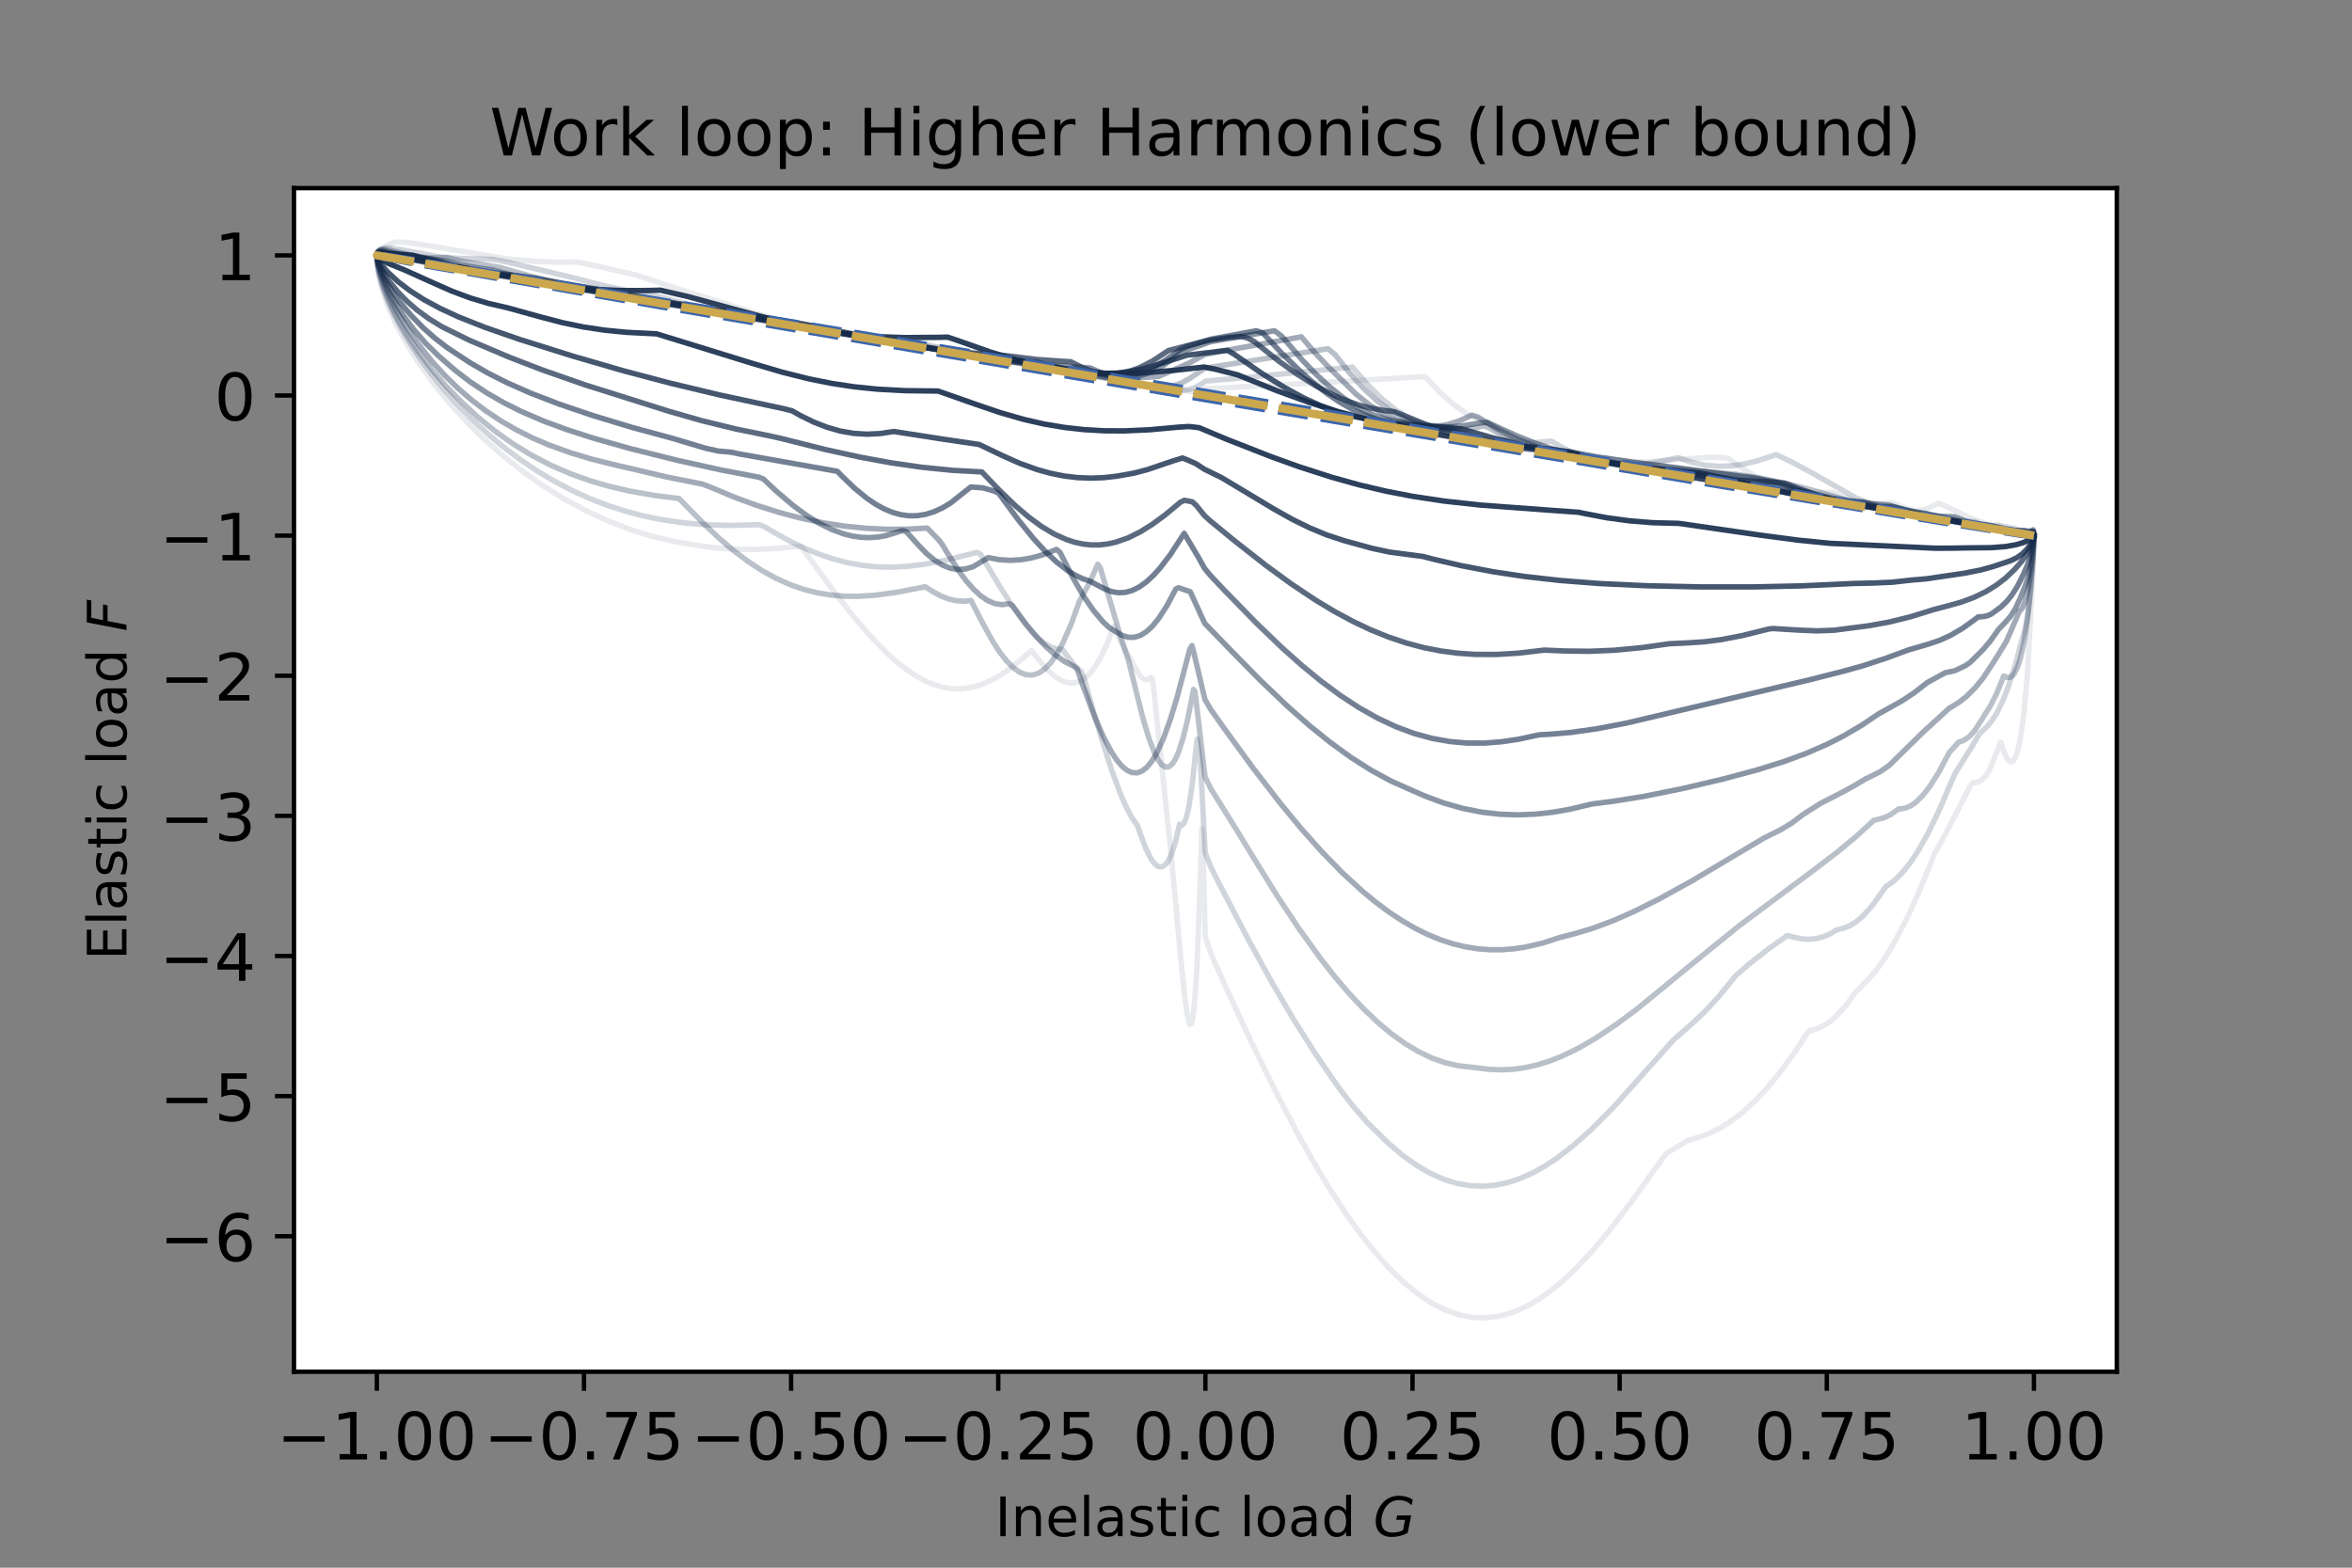 <?xml version="1.0" encoding="utf-8" standalone="no"?>
<!DOCTYPE svg PUBLIC "-//W3C//DTD SVG 1.1//EN"
  "http://www.w3.org/Graphics/SVG/1.1/DTD/svg11.dtd">
<!-- Created with matplotlib (https://matplotlib.org/) -->
<svg height="288pt" version="1.1" viewBox="0 0 432 288" width="432pt" xmlns="http://www.w3.org/2000/svg" xmlns:xlink="http://www.w3.org/1999/xlink">
 <rect x="0" y="0" width="432" height="288" fill="#808080" stroke="none"/>
 <defs>
  <style type="text/css">*{stroke-linecap:butt;stroke-linejoin:round;}</style>
 </defs>
 <g id="figure_1">
  <g id="patch_1">
   <path d="M 0 288 
L 432 288 
L 432 0 
L 0 0 
z
" style="fill:none;"/>
  </g>
  <g id="axes_1">
   <g id="patch_2">
    <path d="M 54 252 
L 388.8 252 
L 388.8 34.56 
L 54 34.56 
z
" style="fill:#ffffff;"/>
   </g>
   <g id="matplotlib.axis_1">
    <g id="xtick_1">
     <g id="line2d_1">
      <defs>
       <path d="M 0 0 
L 0 3.5 
" id="mfa4aa3f02f" style="stroke:#000000;stroke-width:0.8;"/>
      </defs>
      <g>
       <use style="stroke:#000000;stroke-width:0.8;" x="69.218" xlink:href="#mfa4aa3f02f" y="252"/>
      </g>
     </g>
     <g id="text_1">
      <!-- −1.00 -->
      <g transform="translate(50.831 268.118)scale(0.12 -0.12)">
       <defs>
        <path d="M 10.594 35.5 
L 73.188 35.5 
L 73.188 27.203 
L 10.594 27.203 
z
" id="DejaVuSans-8722"/>
        <path d="M 12.406 8.297 
L 28.516 8.297 
L 28.516 63.922 
L 10.984 60.406 
L 10.984 69.391 
L 28.422 72.906 
L 38.281 72.906 
L 38.281 8.297 
L 54.391 8.297 
L 54.391 0 
L 12.406 0 
z
" id="DejaVuSans-49"/>
        <path d="M 10.688 12.406 
L 21 12.406 
L 21 0 
L 10.688 0 
z
" id="DejaVuSans-46"/>
        <path d="M 31.781 66.406 
Q 24.172 66.406 20.328 58.906 
Q 16.5 51.422 16.5 36.375 
Q 16.5 21.391 20.328 13.891 
Q 24.172 6.391 31.781 6.391 
Q 39.453 6.391 43.281 13.891 
Q 47.125 21.391 47.125 36.375 
Q 47.125 51.422 43.281 58.906 
Q 39.453 66.406 31.781 66.406 
z
M 31.781 74.219 
Q 44.047 74.219 50.516 64.516 
Q 56.984 54.828 56.984 36.375 
Q 56.984 17.969 50.516 8.266 
Q 44.047 -1.422 31.781 -1.422 
Q 19.531 -1.422 13.062 8.266 
Q 6.594 17.969 6.594 36.375 
Q 6.594 54.828 13.062 64.516 
Q 19.531 74.219 31.781 74.219 
z
" id="DejaVuSans-48"/>
       </defs>
       <use xlink:href="#DejaVuSans-8722"/>
       <use x="83.789" xlink:href="#DejaVuSans-49"/>
       <use x="147.412" xlink:href="#DejaVuSans-46"/>
       <use x="179.199" xlink:href="#DejaVuSans-48"/>
       <use x="242.822" xlink:href="#DejaVuSans-48"/>
      </g>
     </g>
    </g>
    <g id="xtick_2">
     <g id="line2d_2">
      <g>
       <use style="stroke:#000000;stroke-width:0.8;" x="107.263" xlink:href="#mfa4aa3f02f" y="252"/>
      </g>
     </g>
     <g id="text_2">
      <!-- −0.75 -->
      <g transform="translate(88.876 268.118)scale(0.12 -0.12)">
       <defs>
        <path d="M 8.203 72.906 
L 55.078 72.906 
L 55.078 68.703 
L 28.609 0 
L 18.312 0 
L 43.219 64.594 
L 8.203 64.594 
z
" id="DejaVuSans-55"/>
        <path d="M 10.797 72.906 
L 49.516 72.906 
L 49.516 64.594 
L 19.828 64.594 
L 19.828 46.734 
Q 21.969 47.469 24.109 47.828 
Q 26.266 48.188 28.422 48.188 
Q 40.625 48.188 47.75 41.5 
Q 54.891 34.812 54.891 23.391 
Q 54.891 11.625 47.562 5.094 
Q 40.234 -1.422 26.906 -1.422 
Q 22.312 -1.422 17.547 -0.641 
Q 12.797 0.141 7.719 1.703 
L 7.719 11.625 
Q 12.109 9.234 16.797 8.062 
Q 21.484 6.891 26.703 6.891 
Q 35.156 6.891 40.078 11.328 
Q 45.016 15.766 45.016 23.391 
Q 45.016 31 40.078 35.438 
Q 35.156 39.891 26.703 39.891 
Q 22.75 39.891 18.812 39.016 
Q 14.891 38.141 10.797 36.281 
z
" id="DejaVuSans-53"/>
       </defs>
       <use xlink:href="#DejaVuSans-8722"/>
       <use x="83.789" xlink:href="#DejaVuSans-48"/>
       <use x="147.412" xlink:href="#DejaVuSans-46"/>
       <use x="179.199" xlink:href="#DejaVuSans-55"/>
       <use x="242.822" xlink:href="#DejaVuSans-53"/>
      </g>
     </g>
    </g>
    <g id="xtick_3">
     <g id="line2d_3">
      <g>
       <use style="stroke:#000000;stroke-width:0.8;" x="145.308" xlink:href="#mfa4aa3f02f" y="252"/>
      </g>
     </g>
     <g id="text_3">
      <!-- −0.50 -->
      <g transform="translate(126.921 268.118)scale(0.12 -0.12)">
       <use xlink:href="#DejaVuSans-8722"/>
       <use x="83.789" xlink:href="#DejaVuSans-48"/>
       <use x="147.412" xlink:href="#DejaVuSans-46"/>
       <use x="179.199" xlink:href="#DejaVuSans-53"/>
       <use x="242.822" xlink:href="#DejaVuSans-48"/>
      </g>
     </g>
    </g>
    <g id="xtick_4">
     <g id="line2d_4">
      <g>
       <use style="stroke:#000000;stroke-width:0.8;" x="183.353" xlink:href="#mfa4aa3f02f" y="252"/>
      </g>
     </g>
     <g id="text_4">
      <!-- −0.25 -->
      <g transform="translate(164.966 268.118)scale(0.12 -0.12)">
       <defs>
        <path d="M 19.188 8.297 
L 53.609 8.297 
L 53.609 0 
L 7.328 0 
L 7.328 8.297 
Q 12.938 14.109 22.625 23.891 
Q 32.328 33.688 34.812 36.531 
Q 39.547 41.844 41.422 45.531 
Q 43.312 49.219 43.312 52.781 
Q 43.312 58.594 39.234 62.25 
Q 35.156 65.922 28.609 65.922 
Q 23.969 65.922 18.812 64.312 
Q 13.672 62.703 7.812 59.422 
L 7.812 69.391 
Q 13.766 71.781 18.938 73 
Q 24.125 74.219 28.422 74.219 
Q 39.75 74.219 46.484 68.547 
Q 53.219 62.891 53.219 53.422 
Q 53.219 48.922 51.531 44.891 
Q 49.859 40.875 45.406 35.406 
Q 44.188 33.984 37.641 27.219 
Q 31.109 20.453 19.188 8.297 
z
" id="DejaVuSans-50"/>
       </defs>
       <use xlink:href="#DejaVuSans-8722"/>
       <use x="83.789" xlink:href="#DejaVuSans-48"/>
       <use x="147.412" xlink:href="#DejaVuSans-46"/>
       <use x="179.199" xlink:href="#DejaVuSans-50"/>
       <use x="242.822" xlink:href="#DejaVuSans-53"/>
      </g>
     </g>
    </g>
    <g id="xtick_5">
     <g id="line2d_5">
      <g>
       <use style="stroke:#000000;stroke-width:0.8;" x="221.398" xlink:href="#mfa4aa3f02f" y="252"/>
      </g>
     </g>
     <g id="text_5">
      <!-- 0.00 -->
      <g transform="translate(208.039 268.118)scale(0.12 -0.12)">
       <use xlink:href="#DejaVuSans-48"/>
       <use x="63.623" xlink:href="#DejaVuSans-46"/>
       <use x="95.41" xlink:href="#DejaVuSans-48"/>
       <use x="159.033" xlink:href="#DejaVuSans-48"/>
      </g>
     </g>
    </g>
    <g id="xtick_6">
     <g id="line2d_6">
      <g>
       <use style="stroke:#000000;stroke-width:0.8;" x="259.444" xlink:href="#mfa4aa3f02f" y="252"/>
      </g>
     </g>
     <g id="text_6">
      <!-- 0.25 -->
      <g transform="translate(246.084 268.118)scale(0.12 -0.12)">
       <use xlink:href="#DejaVuSans-48"/>
       <use x="63.623" xlink:href="#DejaVuSans-46"/>
       <use x="95.41" xlink:href="#DejaVuSans-50"/>
       <use x="159.033" xlink:href="#DejaVuSans-53"/>
      </g>
     </g>
    </g>
    <g id="xtick_7">
     <g id="line2d_7">
      <g>
       <use style="stroke:#000000;stroke-width:0.8;" x="297.489" xlink:href="#mfa4aa3f02f" y="252"/>
      </g>
     </g>
     <g id="text_7">
      <!-- 0.50 -->
      <g transform="translate(284.129 268.118)scale(0.12 -0.12)">
       <use xlink:href="#DejaVuSans-48"/>
       <use x="63.623" xlink:href="#DejaVuSans-46"/>
       <use x="95.41" xlink:href="#DejaVuSans-53"/>
       <use x="159.033" xlink:href="#DejaVuSans-48"/>
      </g>
     </g>
    </g>
    <g id="xtick_8">
     <g id="line2d_8">
      <g>
       <use style="stroke:#000000;stroke-width:0.8;" x="335.534" xlink:href="#mfa4aa3f02f" y="252"/>
      </g>
     </g>
     <g id="text_8">
      <!-- 0.75 -->
      <g transform="translate(322.174 268.118)scale(0.12 -0.12)">
       <use xlink:href="#DejaVuSans-48"/>
       <use x="63.623" xlink:href="#DejaVuSans-46"/>
       <use x="95.41" xlink:href="#DejaVuSans-55"/>
       <use x="159.033" xlink:href="#DejaVuSans-53"/>
      </g>
     </g>
    </g>
    <g id="xtick_9">
     <g id="line2d_9">
      <g>
       <use style="stroke:#000000;stroke-width:0.8;" x="373.579" xlink:href="#mfa4aa3f02f" y="252"/>
      </g>
     </g>
     <g id="text_9">
      <!-- 1.00 -->
      <g transform="translate(360.22 268.118)scale(0.12 -0.12)">
       <use xlink:href="#DejaVuSans-49"/>
       <use x="63.623" xlink:href="#DejaVuSans-46"/>
       <use x="95.41" xlink:href="#DejaVuSans-48"/>
       <use x="159.033" xlink:href="#DejaVuSans-48"/>
      </g>
     </g>
    </g>
    <g id="text_10">
     <!-- Inelastic load $G$ -->
     <g transform="translate(182.75 282.212)scale(0.1 -0.1)">
      <defs>
       <path d="M 9.812 72.906 
L 19.672 72.906 
L 19.672 0 
L 9.812 0 
z
" id="DejaVuSans-73"/>
       <path d="M 54.891 33.016 
L 54.891 0 
L 45.906 0 
L 45.906 32.719 
Q 45.906 40.484 42.875 44.328 
Q 39.844 48.188 33.797 48.188 
Q 26.516 48.188 22.312 43.547 
Q 18.109 38.922 18.109 30.906 
L 18.109 0 
L 9.078 0 
L 9.078 54.688 
L 18.109 54.688 
L 18.109 46.188 
Q 21.344 51.125 25.703 53.562 
Q 30.078 56 35.797 56 
Q 45.219 56 50.047 50.172 
Q 54.891 44.344 54.891 33.016 
z
" id="DejaVuSans-110"/>
       <path d="M 56.203 29.594 
L 56.203 25.203 
L 14.891 25.203 
Q 15.484 15.922 20.484 11.062 
Q 25.484 6.203 34.422 6.203 
Q 39.594 6.203 44.453 7.469 
Q 49.312 8.734 54.109 11.281 
L 54.109 2.781 
Q 49.266 0.734 44.188 -0.344 
Q 39.109 -1.422 33.891 -1.422 
Q 20.797 -1.422 13.156 6.188 
Q 5.516 13.812 5.516 26.812 
Q 5.516 40.234 12.766 48.109 
Q 20.016 56 32.328 56 
Q 43.359 56 49.781 48.891 
Q 56.203 41.797 56.203 29.594 
z
M 47.219 32.234 
Q 47.125 39.594 43.094 43.984 
Q 39.062 48.391 32.422 48.391 
Q 24.906 48.391 20.391 44.141 
Q 15.875 39.891 15.188 32.172 
z
" id="DejaVuSans-101"/>
       <path d="M 9.422 75.984 
L 18.406 75.984 
L 18.406 0 
L 9.422 0 
z
" id="DejaVuSans-108"/>
       <path d="M 34.281 27.484 
Q 23.391 27.484 19.188 25 
Q 14.984 22.516 14.984 16.5 
Q 14.984 11.719 18.141 8.906 
Q 21.297 6.109 26.703 6.109 
Q 34.188 6.109 38.703 11.406 
Q 43.219 16.703 43.219 25.484 
L 43.219 27.484 
z
M 52.203 31.203 
L 52.203 0 
L 43.219 0 
L 43.219 8.297 
Q 40.141 3.328 35.547 0.953 
Q 30.953 -1.422 24.312 -1.422 
Q 15.922 -1.422 10.953 3.297 
Q 6 8.016 6 15.922 
Q 6 25.141 12.172 29.828 
Q 18.359 34.516 30.609 34.516 
L 43.219 34.516 
L 43.219 35.406 
Q 43.219 41.609 39.141 45 
Q 35.062 48.391 27.688 48.391 
Q 23 48.391 18.547 47.266 
Q 14.109 46.141 10.016 43.891 
L 10.016 52.203 
Q 14.938 54.109 19.578 55.047 
Q 24.219 56 28.609 56 
Q 40.484 56 46.344 49.844 
Q 52.203 43.703 52.203 31.203 
z
" id="DejaVuSans-97"/>
       <path d="M 44.281 53.078 
L 44.281 44.578 
Q 40.484 46.531 36.375 47.5 
Q 32.281 48.484 27.875 48.484 
Q 21.188 48.484 17.844 46.438 
Q 14.5 44.391 14.5 40.281 
Q 14.5 37.156 16.891 35.375 
Q 19.281 33.594 26.516 31.984 
L 29.594 31.297 
Q 39.156 29.25 43.188 25.516 
Q 47.219 21.781 47.219 15.094 
Q 47.219 7.469 41.188 3.016 
Q 35.156 -1.422 24.609 -1.422 
Q 20.219 -1.422 15.453 -0.562 
Q 10.688 0.297 5.422 2 
L 5.422 11.281 
Q 10.406 8.688 15.234 7.391 
Q 20.062 6.109 24.812 6.109 
Q 31.156 6.109 34.562 8.281 
Q 37.984 10.453 37.984 14.406 
Q 37.984 18.062 35.516 20.016 
Q 33.062 21.969 24.703 23.781 
L 21.578 24.516 
Q 13.234 26.266 9.516 29.906 
Q 5.812 33.547 5.812 39.891 
Q 5.812 47.609 11.281 51.797 
Q 16.75 56 26.812 56 
Q 31.781 56 36.172 55.266 
Q 40.578 54.547 44.281 53.078 
z
" id="DejaVuSans-115"/>
       <path d="M 18.312 70.219 
L 18.312 54.688 
L 36.812 54.688 
L 36.812 47.703 
L 18.312 47.703 
L 18.312 18.016 
Q 18.312 11.328 20.141 9.422 
Q 21.969 7.516 27.594 7.516 
L 36.812 7.516 
L 36.812 0 
L 27.594 0 
Q 17.188 0 13.234 3.875 
Q 9.281 7.766 9.281 18.016 
L 9.281 47.703 
L 2.688 47.703 
L 2.688 54.688 
L 9.281 54.688 
L 9.281 70.219 
z
" id="DejaVuSans-116"/>
       <path d="M 9.422 54.688 
L 18.406 54.688 
L 18.406 0 
L 9.422 0 
z
M 9.422 75.984 
L 18.406 75.984 
L 18.406 64.594 
L 9.422 64.594 
z
" id="DejaVuSans-105"/>
       <path d="M 48.781 52.594 
L 48.781 44.188 
Q 44.969 46.297 41.141 47.344 
Q 37.312 48.391 33.406 48.391 
Q 24.656 48.391 19.812 42.844 
Q 14.984 37.312 14.984 27.297 
Q 14.984 17.281 19.812 11.734 
Q 24.656 6.203 33.406 6.203 
Q 37.312 6.203 41.141 7.25 
Q 44.969 8.297 48.781 10.406 
L 48.781 2.094 
Q 45.016 0.344 40.984 -0.531 
Q 36.969 -1.422 32.422 -1.422 
Q 20.062 -1.422 12.781 6.344 
Q 5.516 14.109 5.516 27.297 
Q 5.516 40.672 12.859 48.328 
Q 20.219 56 33.016 56 
Q 37.156 56 41.109 55.141 
Q 45.062 54.297 48.781 52.594 
z
" id="DejaVuSans-99"/>
       <path id="DejaVuSans-32"/>
       <path d="M 30.609 48.391 
Q 23.391 48.391 19.188 42.75 
Q 14.984 37.109 14.984 27.297 
Q 14.984 17.484 19.156 11.844 
Q 23.344 6.203 30.609 6.203 
Q 37.797 6.203 41.984 11.859 
Q 46.188 17.531 46.188 27.297 
Q 46.188 37.016 41.984 42.703 
Q 37.797 48.391 30.609 48.391 
z
M 30.609 56 
Q 42.328 56 49.016 48.375 
Q 55.719 40.766 55.719 27.297 
Q 55.719 13.875 49.016 6.219 
Q 42.328 -1.422 30.609 -1.422 
Q 18.844 -1.422 12.172 6.219 
Q 5.516 13.875 5.516 27.297 
Q 5.516 40.766 12.172 48.375 
Q 18.844 56 30.609 56 
z
" id="DejaVuSans-111"/>
       <path d="M 45.406 46.391 
L 45.406 75.984 
L 54.391 75.984 
L 54.391 0 
L 45.406 0 
L 45.406 8.203 
Q 42.578 3.328 38.25 0.953 
Q 33.938 -1.422 27.875 -1.422 
Q 17.969 -1.422 11.734 6.484 
Q 5.516 14.406 5.516 27.297 
Q 5.516 40.188 11.734 48.094 
Q 17.969 56 27.875 56 
Q 33.938 56 38.25 53.625 
Q 42.578 51.266 45.406 46.391 
z
M 14.797 27.297 
Q 14.797 17.391 18.875 11.75 
Q 22.953 6.109 30.078 6.109 
Q 37.203 6.109 41.297 11.75 
Q 45.406 17.391 45.406 27.297 
Q 45.406 37.203 41.297 42.844 
Q 37.203 48.484 30.078 48.484 
Q 22.953 48.484 18.875 42.844 
Q 14.797 37.203 14.797 27.297 
z
" id="DejaVuSans-100"/>
       <path d="M 54.594 10.891 
L 58.406 29.984 
L 42.188 29.984 
L 43.703 38.094 
L 69.578 38.094 
L 63.281 6 
Q 56.781 2.438 49.109 0.5 
Q 41.453 -1.422 33.688 -1.422 
Q 19.969 -1.422 12.234 6.188 
Q 4.5 13.812 4.5 27.391 
Q 4.5 38.672 9.203 48.844 
Q 13.922 59.031 22.219 65.828 
Q 27.438 70.062 33.641 72.141 
Q 39.844 74.219 47.406 74.219 
Q 54.25 74.219 60.516 72.484 
Q 66.797 70.75 72.516 67.281 
L 70.516 56.781 
Q 66.109 61.375 60.203 63.797 
Q 54.297 66.219 47.609 66.219 
Q 39.844 66.219 33.938 63.25 
Q 28.031 60.297 23.391 54.109 
Q 19.438 48.828 17.156 41.672 
Q 14.891 34.516 14.891 27.094 
Q 14.891 16.891 20.109 11.734 
Q 25.344 6.594 35.688 6.594 
Q 40.875 6.594 45.703 7.688 
Q 50.531 8.797 54.594 10.891 
z
" id="DejaVuSans-Oblique-71"/>
      </defs>
      <use transform="translate(0 0.016)" xlink:href="#DejaVuSans-73"/>
      <use transform="translate(29.492 0.016)" xlink:href="#DejaVuSans-110"/>
      <use transform="translate(92.871 0.016)" xlink:href="#DejaVuSans-101"/>
      <use transform="translate(154.395 0.016)" xlink:href="#DejaVuSans-108"/>
      <use transform="translate(182.178 0.016)" xlink:href="#DejaVuSans-97"/>
      <use transform="translate(243.457 0.016)" xlink:href="#DejaVuSans-115"/>
      <use transform="translate(295.557 0.016)" xlink:href="#DejaVuSans-116"/>
      <use transform="translate(334.766 0.016)" xlink:href="#DejaVuSans-105"/>
      <use transform="translate(362.549 0.016)" xlink:href="#DejaVuSans-99"/>
      <use transform="translate(417.529 0.016)" xlink:href="#DejaVuSans-32"/>
      <use transform="translate(449.316 0.016)" xlink:href="#DejaVuSans-108"/>
      <use transform="translate(477.1 0.016)" xlink:href="#DejaVuSans-111"/>
      <use transform="translate(538.281 0.016)" xlink:href="#DejaVuSans-97"/>
      <use transform="translate(599.561 0.016)" xlink:href="#DejaVuSans-100"/>
      <use transform="translate(663.037 0.016)" xlink:href="#DejaVuSans-32"/>
      <use transform="translate(694.824 0.016)" xlink:href="#DejaVuSans-Oblique-71"/>
     </g>
    </g>
   </g>
   <g id="matplotlib.axis_2">
    <g id="ytick_1">
     <g id="line2d_10">
      <defs>
       <path d="M 0 0 
L -3.5 0 
" id="mc1f14d25f3" style="stroke:#000000;stroke-width:0.8;"/>
      </defs>
      <g>
       <use style="stroke:#000000;stroke-width:0.8;" x="54" xlink:href="#mc1f14d25f3" y="227.109"/>
      </g>
     </g>
     <g id="text_11">
      <!-- −6 -->
      <g transform="translate(29.309 231.668)scale(0.12 -0.12)">
       <defs>
        <path d="M 33.016 40.375 
Q 26.375 40.375 22.484 35.828 
Q 18.609 31.297 18.609 23.391 
Q 18.609 15.531 22.484 10.953 
Q 26.375 6.391 33.016 6.391 
Q 39.656 6.391 43.531 10.953 
Q 47.406 15.531 47.406 23.391 
Q 47.406 31.297 43.531 35.828 
Q 39.656 40.375 33.016 40.375 
z
M 52.594 71.297 
L 52.594 62.312 
Q 48.875 64.062 45.094 64.984 
Q 41.312 65.922 37.594 65.922 
Q 27.828 65.922 22.672 59.328 
Q 17.531 52.734 16.797 39.406 
Q 19.672 43.656 24.016 45.922 
Q 28.375 48.188 33.594 48.188 
Q 44.578 48.188 50.953 41.516 
Q 57.328 34.859 57.328 23.391 
Q 57.328 12.156 50.688 5.359 
Q 44.047 -1.422 33.016 -1.422 
Q 20.359 -1.422 13.672 8.266 
Q 6.984 17.969 6.984 36.375 
Q 6.984 53.656 15.188 63.938 
Q 23.391 74.219 37.203 74.219 
Q 40.922 74.219 44.703 73.484 
Q 48.484 72.75 52.594 71.297 
z
" id="DejaVuSans-54"/>
       </defs>
       <use xlink:href="#DejaVuSans-8722"/>
       <use x="83.789" xlink:href="#DejaVuSans-54"/>
      </g>
     </g>
    </g>
    <g id="ytick_2">
     <g id="line2d_11">
      <g>
       <use style="stroke:#000000;stroke-width:0.8;" x="54" xlink:href="#mc1f14d25f3" y="201.367"/>
      </g>
     </g>
     <g id="text_12">
      <!-- −5 -->
      <g transform="translate(29.309 205.926)scale(0.12 -0.12)">
       <use xlink:href="#DejaVuSans-8722"/>
       <use x="83.789" xlink:href="#DejaVuSans-53"/>
      </g>
     </g>
    </g>
    <g id="ytick_3">
     <g id="line2d_12">
      <g>
       <use style="stroke:#000000;stroke-width:0.8;" x="54" xlink:href="#mc1f14d25f3" y="175.625"/>
      </g>
     </g>
     <g id="text_13">
      <!-- −4 -->
      <g transform="translate(29.309 180.184)scale(0.12 -0.12)">
       <defs>
        <path d="M 37.797 64.312 
L 12.891 25.391 
L 37.797 25.391 
z
M 35.203 72.906 
L 47.609 72.906 
L 47.609 25.391 
L 58.016 25.391 
L 58.016 17.188 
L 47.609 17.188 
L 47.609 0 
L 37.797 0 
L 37.797 17.188 
L 4.891 17.188 
L 4.891 26.703 
z
" id="DejaVuSans-52"/>
       </defs>
       <use xlink:href="#DejaVuSans-8722"/>
       <use x="83.789" xlink:href="#DejaVuSans-52"/>
      </g>
     </g>
    </g>
    <g id="ytick_4">
     <g id="line2d_13">
      <g>
       <use style="stroke:#000000;stroke-width:0.8;" x="54" xlink:href="#mc1f14d25f3" y="149.883"/>
      </g>
     </g>
     <g id="text_14">
      <!-- −3 -->
      <g transform="translate(29.309 154.442)scale(0.12 -0.12)">
       <defs>
        <path d="M 40.578 39.312 
Q 47.656 37.797 51.625 33 
Q 55.609 28.219 55.609 21.188 
Q 55.609 10.406 48.188 4.484 
Q 40.766 -1.422 27.094 -1.422 
Q 22.516 -1.422 17.656 -0.516 
Q 12.797 0.391 7.625 2.203 
L 7.625 11.719 
Q 11.719 9.328 16.594 8.109 
Q 21.484 6.891 26.812 6.891 
Q 36.078 6.891 40.938 10.547 
Q 45.797 14.203 45.797 21.188 
Q 45.797 27.641 41.281 31.266 
Q 36.766 34.906 28.719 34.906 
L 20.219 34.906 
L 20.219 43.016 
L 29.109 43.016 
Q 36.375 43.016 40.234 45.922 
Q 44.094 48.828 44.094 54.297 
Q 44.094 59.906 40.109 62.906 
Q 36.141 65.922 28.719 65.922 
Q 24.656 65.922 20.016 65.031 
Q 15.375 64.156 9.812 62.312 
L 9.812 71.094 
Q 15.438 72.656 20.344 73.438 
Q 25.25 74.219 29.594 74.219 
Q 40.828 74.219 47.359 69.109 
Q 53.906 64.016 53.906 55.328 
Q 53.906 49.266 50.438 45.094 
Q 46.969 40.922 40.578 39.312 
z
" id="DejaVuSans-51"/>
       </defs>
       <use xlink:href="#DejaVuSans-8722"/>
       <use x="83.789" xlink:href="#DejaVuSans-51"/>
      </g>
     </g>
    </g>
    <g id="ytick_5">
     <g id="line2d_14">
      <g>
       <use style="stroke:#000000;stroke-width:0.8;" x="54" xlink:href="#mc1f14d25f3" y="124.14"/>
      </g>
     </g>
     <g id="text_15">
      <!-- −2 -->
      <g transform="translate(29.309 128.699)scale(0.12 -0.12)">
       <use xlink:href="#DejaVuSans-8722"/>
       <use x="83.789" xlink:href="#DejaVuSans-50"/>
      </g>
     </g>
    </g>
    <g id="ytick_6">
     <g id="line2d_15">
      <g>
       <use style="stroke:#000000;stroke-width:0.8;" x="54" xlink:href="#mc1f14d25f3" y="98.398"/>
      </g>
     </g>
     <g id="text_16">
      <!-- −1 -->
      <g transform="translate(29.309 102.957)scale(0.12 -0.12)">
       <use xlink:href="#DejaVuSans-8722"/>
       <use x="83.789" xlink:href="#DejaVuSans-49"/>
      </g>
     </g>
    </g>
    <g id="ytick_7">
     <g id="line2d_16">
      <g>
       <use style="stroke:#000000;stroke-width:0.8;" x="54" xlink:href="#mc1f14d25f3" y="72.656"/>
      </g>
     </g>
     <g id="text_17">
      <!-- 0 -->
      <g transform="translate(39.365 77.215)scale(0.12 -0.12)">
       <use xlink:href="#DejaVuSans-48"/>
      </g>
     </g>
    </g>
    <g id="ytick_8">
     <g id="line2d_17">
      <g>
       <use style="stroke:#000000;stroke-width:0.8;" x="54" xlink:href="#mc1f14d25f3" y="46.914"/>
      </g>
     </g>
     <g id="text_18">
      <!-- 1 -->
      <g transform="translate(39.365 51.473)scale(0.12 -0.12)">
       <use xlink:href="#DejaVuSans-49"/>
      </g>
     </g>
    </g>
    <g id="text_19">
     <!-- Elastic load $F$ -->
     <g transform="translate(23.23 176.38)rotate(-90)scale(0.1 -0.1)">
      <defs>
       <path d="M 9.812 72.906 
L 55.906 72.906 
L 55.906 64.594 
L 19.672 64.594 
L 19.672 43.016 
L 54.391 43.016 
L 54.391 34.719 
L 19.672 34.719 
L 19.672 8.297 
L 56.781 8.297 
L 56.781 0 
L 9.812 0 
z
" id="DejaVuSans-69"/>
       <path d="M 16.891 72.906 
L 58.688 72.906 
L 57.078 64.594 
L 25.094 64.594 
L 20.906 43.109 
L 49.812 43.109 
L 48.188 34.812 
L 19.281 34.812 
L 12.5 0 
L 2.688 0 
z
" id="DejaVuSans-Oblique-70"/>
      </defs>
      <use transform="translate(0 0.016)" xlink:href="#DejaVuSans-69"/>
      <use transform="translate(63.184 0.016)" xlink:href="#DejaVuSans-108"/>
      <use transform="translate(90.967 0.016)" xlink:href="#DejaVuSans-97"/>
      <use transform="translate(152.246 0.016)" xlink:href="#DejaVuSans-115"/>
      <use transform="translate(204.346 0.016)" xlink:href="#DejaVuSans-116"/>
      <use transform="translate(243.555 0.016)" xlink:href="#DejaVuSans-105"/>
      <use transform="translate(271.338 0.016)" xlink:href="#DejaVuSans-99"/>
      <use transform="translate(326.318 0.016)" xlink:href="#DejaVuSans-32"/>
      <use transform="translate(358.105 0.016)" xlink:href="#DejaVuSans-108"/>
      <use transform="translate(385.889 0.016)" xlink:href="#DejaVuSans-111"/>
      <use transform="translate(447.07 0.016)" xlink:href="#DejaVuSans-97"/>
      <use transform="translate(508.35 0.016)" xlink:href="#DejaVuSans-100"/>
      <use transform="translate(571.826 0.016)" xlink:href="#DejaVuSans-32"/>
      <use transform="translate(603.613 0.016)" xlink:href="#DejaVuSans-Oblique-70"/>
     </g>
    </g>
   </g>
   <g id="line2d_18">
    <path clip-path="url(#pd0531c9aaf)" d="M 373.579 98.41 
L 373.483 98.627 
L 372.804 99.149 
L 371.764 99.633 
L 370.283 100.076 
L 368.361 100.408 
L 365.706 100.61 
L 361.803 100.647 
L 357.961 100.707 
L 355.402 100.711 
L 336.165 99.818 
L 330.353 99.241 
L 323.453 98.33 
L 308.359 96.149 
L 303.521 96.024 
L 299.389 95.692 
L 295.167 95.124 
L 290.86 94.307 
L 289.988 94.114 
L 283.795 93.67 
L 271.881 92.782 
L 265.255 92.055 
L 259.467 91.182 
L 254.573 90.236 
L 249.619 89.069 
L 244.612 87.676 
L 238.546 85.723 
L 233.451 83.889 
L 225.252 80.674 
L 220.254 78.575 
L 218.423 78.356 
L 216.591 78.459 
L 211.093 78.954 
L 206.504 79.161 
L 202.828 79.142 
L 199.146 78.932 
L 195.461 78.519 
L 191.774 77.899 
L 188.166 77.08 
L 183.709 75.803 
L 179.289 74.298 
L 172.295 71.841 
L 166.252 71.77 
L 161.13 71.494 
L 156.903 71.062 
L 152.716 70.428 
L 148.574 69.597 
L 143.668 68.37 
L 138.049 66.714 
L 120.609 61.333 
L 114.996 61.046 
L 110.962 60.643 
L 107.085 60.056 
L 103.37 59.291 
L 99.243 58.215 
L 93.222 56.549 
L 89.695 55.735 
L 86.412 54.754 
L 82.972 53.473 
L 79.166 51.789 
L 74.295 49.594 
L 71.34 48.398 
L 69.813 47.569 
L 69.257 47.057 
L 69.257 46.816 
L 69.512 46.686 
L 70.335 46.588 
L 72.251 46.582 
L 75.939 46.916 
L 79.521 47.888 
L 84.649 49.244 
L 88.257 49.976 
L 92.19 50.524 
L 95.888 51.009 
L 100.984 52.058 
L 105.207 52.719 
L 109.652 53.171 
L 114.313 53.383 
L 119.182 53.368 
L 121.329 53.307 
L 126.472 54.516 
L 134.114 56.598 
L 142.859 58.957 
L 147.751 60.073 
L 152.716 60.965 
L 156.903 61.503 
L 161.13 61.846 
L 166.252 62.021 
L 172.295 61.976 
L 174.035 61.933 
L 175.781 62.51 
L 181.937 64.683 
L 186.379 66.029 
L 190.858 67.13 
L 194.54 67.803 
L 198.226 68.276 
L 201.908 68.547 
L 205.585 68.626 
L 210.176 68.484 
L 215.675 68.04 
L 221.17 67.428 
L 223.197 67.825 
L 227.305 68.856 
L 234.472 71.756 
L 240.574 73.978 
L 245.618 75.576 
L 250.614 76.914 
L 261.407 79.368 
L 267.163 80.363 
L 273.747 81.276 
L 285.58 82.63 
L 288.235 83.019 
L 292.593 84.202 
L 296.866 85.153 
L 301.052 85.867 
L 305.149 86.361 
L 309.941 86.705 
L 312.285 86.906 
L 322.738 89.241 
L 328.331 90.585 
L 332.983 91.463 
L 354.507 94.95 
L 357.548 95.479 
L 361.443 96.091 
L 369.895 97.653 
L 373.512 98.238 
L 373.579 98.41 
L 373.579 98.41 
" style="fill:none;stroke:#172c4b;stroke-linecap:square;stroke-opacity:0.9;"/>
   </g>
   <g id="line2d_19">
    <path clip-path="url(#pd0531c9aaf)" d="M 373.579 98.433 
L 373.462 98.98 
L 373.038 99.86 
L 372.304 100.888 
L 371.403 101.781 
L 370.436 102.459 
L 369.287 103.009 
L 366.162 104.056 
L 363.803 104.713 
L 360.748 105.313 
L 353.825 106.333 
L 351.022 106.571 
L 347.518 106.962 
L 344.315 107.1 
L 340.346 107.196 
L 331.009 107.629 
L 322.013 107.823 
L 312.198 107.819 
L 302.433 107.606 
L 293.796 107.201 
L 286.572 106.643 
L 280.033 105.907 
L 274.272 105.041 
L 268.377 103.914 
L 263.369 102.75 
L 261.342 102.224 
L 255.19 101.416 
L 252.076 100.752 
L 246.837 99.31 
L 243.667 98.264 
L 240.48 96.944 
L 237.277 95.366 
L 234.063 93.559 
L 224.368 87.744 
L 221.198 86.19 
L 219.597 85.147 
L 217.996 84.456 
L 217.195 84.141 
L 215.592 84.628 
L 210.778 86.259 
L 208.365 86.9 
L 205.142 87.479 
L 202.718 87.749 
L 200.289 87.838 
L 197.854 87.737 
L 195.413 87.441 
L 192.966 86.952 
L 190.513 86.273 
L 187.235 85.09 
L 183.948 83.622 
L 179.83 81.649 
L 173.228 80.679 
L 164.16 79.27 
L 161.695 79.647 
L 159.235 79.766 
L 156.783 79.613 
L 154.34 79.187 
L 151.906 78.494 
L 149.482 77.548 
L 147.071 76.371 
L 145.471 75.471 
L 143.878 75.071 
L 132.163 72.555 
L 123.165 70.409 
L 114.588 68.14 
L 105.225 65.426 
L 95.535 62.382 
L 89.08 60.144 
L 84.292 58.25 
L 80.879 56.679 
L 77.86 55.049 
L 75.257 53.38 
L 73.094 51.725 
L 71.211 49.987 
L 70.05 48.644 
L 69.385 47.555 
L 69.218 46.907 
L 69.337 46.641 
L 69.655 46.532 
L 70.428 46.602 
L 77.511 48.055 
L 82.538 49.084 
L 89.589 50.27 
L 107.167 53.165 
L 138.355 58.536 
L 160.054 62.193 
L 176.53 64.971 
L 183.125 65.865 
L 188.875 66.435 
L 190.513 66.558 
L 193.782 67.401 
L 197.041 67.985 
L 202.718 68.591 
L 205.142 68.532 
L 207.56 68.245 
L 209.974 67.747 
L 212.384 67.061 
L 217.996 65.257 
L 224.368 64.48 
L 225.448 64.369 
L 226.527 64.976 
L 231.914 68.696 
L 236.207 71.351 
L 239.414 73.08 
L 242.606 74.543 
L 245.782 75.71 
L 248.94 76.562 
L 254.155 77.544 
L 257.253 77.902 
L 264.377 78.44 
L 268.377 78.783 
L 274.272 80.459 
L 280.979 82.134 
L 288.404 83.743 
L 297.304 85.427 
L 310.617 87.677 
L 338.569 92.118 
L 347.518 93.651 
L 359.636 95.905 
L 366.162 97.122 
L 372.304 97.947 
L 373.385 98.042 
L 373.558 98.257 
L 373.579 98.433 
L 373.579 98.433 
" style="fill:none;stroke:#172c4b;stroke-linecap:square;stroke-opacity:0.8;"/>
   </g>
   <g id="line2d_20">
    <path clip-path="url(#pd0531c9aaf)" d="M 373.58 98.441 
L 373.472 99.172 
L 373.083 100.23 
L 372.303 101.706 
L 371.297 103.171 
L 369.988 104.654 
L 368.368 106.195 
L 366.691 107.487 
L 364.767 108.678 
L 362.594 109.734 
L 360.168 110.636 
L 357.488 111.377 
L 355.037 112.023 
L 351.008 113.276 
L 347.055 114.264 
L 343.306 114.948 
L 336.874 115.78 
L 333.738 115.896 
L 330.471 115.764 
L 325.685 115.469 
L 324.982 115.532 
L 319.92 116.782 
L 316.161 117.5 
L 313.068 117.903 
L 309.899 118.109 
L 306.653 118.257 
L 301.641 118.966 
L 296.452 119.458 
L 291.992 119.647 
L 287.405 119.592 
L 283.642 119.431 
L 278.823 119.994 
L 274.875 120.232 
L 270.844 120.216 
L 267.769 120.002 
L 264.649 119.593 
L 261.487 118.97 
L 258.283 118.12 
L 255.04 117.033 
L 251.761 115.704 
L 248.447 114.135 
L 245.101 112.331 
L 241.728 110.304 
L 237.193 107.285 
L 232.623 103.953 
L 226.876 99.448 
L 222.264 95.667 
L 221.215 94.707 
L 219.75 92.881 
L 219.017 92.199 
L 217.55 91.908 
L 216.816 92.263 
L 213.876 94.697 
L 211.664 96.316 
L 209.444 97.701 
L 207.215 98.806 
L 204.976 99.593 
L 203.477 99.927 
L 201.972 100.101 
L 200.462 100.11 
L 198.946 99.952 
L 197.425 99.626 
L 195.897 99.134 
L 193.595 98.092 
L 191.28 96.703 
L 188.953 94.995 
L 186.613 93.004 
L 183.476 89.98 
L 180.35 86.701 
L 174.841 86.396 
L 169.286 85.836 
L 163.696 85.031 
L 158.085 84.003 
L 151.668 82.6 
L 143.686 80.603 
L 141.309 80.065 
L 135.038 78.786 
L 128.896 77.285 
L 122.883 75.563 
L 107.283 70.646 
L 99.548 67.935 
L 93.618 65.65 
L 86.206 62.508 
L 81.182 60.029 
L 78.765 58.541 
L 76.589 56.946 
L 74.669 55.269 
L 73.018 53.558 
L 71.449 51.606 
L 70.284 49.815 
L 69.539 48.3 
L 69.245 47.289 
L 69.272 46.625 
L 69.468 46.41 
L 69.912 46.327 
L 70.899 46.458 
L 73.274 46.801 
L 74.088 46.962 
L 77.646 47.838 
L 81.182 48.475 
L 84.763 49.114 
L 89.249 49.897 
L 94.764 50.619 
L 98.322 51.106 
L 103.337 52.036 
L 112.768 53.647 
L 128.137 56.458 
L 144.481 59.04 
L 147.668 59.527 
L 158.887 61.955 
L 166.096 63.288 
L 172.466 64.232 
L 177.995 64.832 
L 183.476 65.206 
L 185.047 65.373 
L 190.506 66.043 
L 195.131 66.371 
L 196.662 66.456 
L 198.946 67.589 
L 200.462 68.131 
L 201.972 68.488 
L 203.477 68.655 
L 204.976 68.633 
L 206.47 68.426 
L 207.959 68.038 
L 209.444 67.476 
L 211.664 66.334 
L 214.612 64.393 
L 220.483 62.888 
L 222.264 62.487 
L 225.724 61.982 
L 228.027 61.811 
L 229.178 62.119 
L 230.328 62.726 
L 234.911 66.361 
L 238.33 68.795 
L 241.728 70.915 
L 245.101 72.673 
L 247.335 73.627 
L 249.555 74.398 
L 251.761 74.981 
L 253.951 75.377 
L 256.125 75.631 
L 264.649 79.084 
L 267.769 80.034 
L 271.859 81.017 
L 275.869 81.714 
L 282.689 82.581 
L 285.534 82.831 
L 290.172 83.963 
L 294.683 84.855 
L 299.931 85.649 
L 305.83 86.277 
L 308.285 86.527 
L 311.493 87.257 
L 315.395 87.878 
L 319.178 88.238 
L 324.273 88.453 
L 326.384 88.648 
L 327.766 88.75 
L 330.471 89.778 
L 334.375 91.149 
L 337.486 92.035 
L 340.464 92.679 
L 356.283 95.327 
L 362.919 96.447 
L 366.691 97.101 
L 369.612 97.471 
L 371.837 97.525 
L 373.083 97.604 
L 373.401 97.801 
L 373.544 98.107 
L 373.58 98.441 
L 373.58 98.441 
" style="fill:none;stroke:#172c4b;stroke-linecap:square;stroke-opacity:0.7;"/>
   </g>
   <g id="line2d_21">
    <path clip-path="url(#pd0531c9aaf)" d="M 373.58 98.47 
L 373.48 99.515 
L 373.06 101.595 
L 372.405 103.755 
L 371.609 105.577 
L 370.599 107.622 
L 369.558 109.275 
L 368.564 110.51 
L 367.453 111.564 
L 365.695 112.838 
L 364.869 113.16 
L 363.999 113.307 
L 363.394 113.299 
L 362.449 114.006 
L 360.422 115.459 
L 358.212 116.745 
L 356.229 117.645 
L 354.115 118.354 
L 350.458 119.423 
L 346.461 120.902 
L 342.12 122.32 
L 338.683 123.278 
L 332.525 124.848 
L 298.64 132.861 
L 293.21 133.896 
L 288.535 134.555 
L 284.696 134.888 
L 282.742 134.986 
L 278.767 135.832 
L 275.726 136.275 
L 272.633 136.512 
L 269.489 136.508 
L 266.293 136.23 
L 263.047 135.652 
L 259.751 134.751 
L 256.409 133.512 
L 253.021 131.925 
L 249.59 129.991 
L 246.12 127.716 
L 242.615 125.115 
L 239.078 122.211 
L 235.515 119.034 
L 230.731 114.437 
L 224.715 108.258 
L 222.303 105.697 
L 221.243 104.406 
L 219.997 102.182 
L 217.502 97.982 
L 214.998 101.83 
L 213.11 104.309 
L 211.846 105.712 
L 210.576 106.884 
L 209.301 107.804 
L 208.018 108.455 
L 206.729 108.821 
L 205.432 108.895 
L 204.127 108.671 
L 202.814 108.15 
L 200.161 106.757 
L 198.82 106.304 
L 197.47 105.659 
L 196.111 104.826 
L 194.053 103.241 
L 191.973 101.283 
L 189.871 98.991 
L 187.033 95.5 
L 183.433 90.621 
L 182.707 90.245 
L 180.513 89.621 
L 178.3 89.464 
L 174.572 92.423 
L 173.068 93.319 
L 171.557 94.008 
L 170.039 94.482 
L 168.516 94.732 
L 166.986 94.755 
L 165.451 94.551 
L 163.911 94.123 
L 162.367 93.477 
L 160.818 92.623 
L 159.265 91.573 
L 156.93 89.664 
L 154.588 87.409 
L 153.806 86.592 
L 135.803 83.395 
L 134.247 83.066 
L 131.922 82.864 
L 129.607 82.348 
L 123.499 80.529 
L 116.04 78.502 
L 108.843 76.325 
L 102.65 74.222 
L 97.416 72.204 
L 93.078 70.285 
L 89.561 68.503 
L 86.252 66.582 
L 82.197 63.905 
L 79.89 62.131 
L 77.775 60.265 
L 75.508 57.948 
L 73.267 55.294 
L 71.949 53.414 
L 70.697 51.244 
L 69.711 49.111 
L 69.284 47.662 
L 69.229 46.787 
L 69.383 46.423 
L 69.711 46.283 
L 70.362 46.34 
L 74.493 47.297 
L 76.603 47.776 
L 79.89 48.236 
L 82.197 48.586 
L 86.252 49.486 
L 91.295 50.366 
L 96.781 51.313 
L 108.843 53.34 
L 128.071 56.634 
L 155.369 61.315 
L 186.318 66.486 
L 191.275 67.009 
L 193.362 67.23 
L 196.111 67.858 
L 198.82 68.272 
L 200.828 68.47 
L 202.814 68.948 
L 204.781 69.15 
L 206.729 69.064 
L 209.301 68.589 
L 211.846 67.448 
L 213.74 66.364 
L 215.625 65.063 
L 216.877 64.18 
L 218.126 63.619 
L 222.303 62.326 
L 230.731 60.765 
L 231.93 61.158 
L 235.515 64.987 
L 239.078 68.445 
L 241.44 70.501 
L 243.787 72.331 
L 246.12 73.916 
L 248.438 75.241 
L 250.738 76.294 
L 253.021 77.069 
L 259.751 78.713 
L 261.954 78.973 
L 264.134 79.006 
L 265.216 78.941 
L 266.293 79.048 
L 270.542 80.529 
L 273.67 81.372 
L 276.746 81.992 
L 280.766 82.526 
L 284.696 82.798 
L 288.535 83.044 
L 293.21 83.916 
L 299.527 84.833 
L 322.183 87.805 
L 326.477 88.615 
L 330.562 90.126 
L 333.804 91.107 
L 336.291 91.669 
L 338.683 92.019 
L 340.98 92.158 
L 342.12 92.205 
L 343.788 92.756 
L 345.408 93.048 
L 346.979 93.108 
L 347.492 93.082 
L 349.977 93.657 
L 351.869 94.044 
L 353.676 94.327 
L 356.229 94.895 
L 358.593 95.554 
L 361.118 96.027 
L 363.699 96.279 
L 365.15 96.458 
L 366.729 96.783 
L 368.134 97.12 
L 368.976 97.354 
L 370.27 97.576 
L 370.91 97.717 
L 371.736 98.01 
L 372.405 98.008 
L 373.48 97.89 
L 373.571 98.243 
L 373.58 98.47 
L 373.58 98.47 
" style="fill:none;stroke:#172c4b;stroke-linecap:square;stroke-opacity:0.6;"/>
   </g>
   <g id="line2d_22">
    <path clip-path="url(#pd0531c9aaf)" d="M 373.58 98.479 
L 373.46 100.305 
L 373.036 103.465 
L 372.487 106.063 
L 371.974 107.612 
L 371.08 109.854 
L 370.144 111.862 
L 369.241 113.276 
L 368.437 114.199 
L 367.092 115.606 
L 365.578 117.747 
L 364.186 119.393 
L 361.872 121.675 
L 360.975 122.303 
L 359.073 123.201 
L 357.722 123.511 
L 357.373 123.545 
L 354.025 125.367 
L 351.57 127.281 
L 349.377 128.73 
L 347.042 130.044 
L 345.068 131.137 
L 341.925 133.248 
L 338.554 135.225 
L 335.567 136.743 
L 331.764 138.399 
L 327.72 139.886 
L 322.693 141.453 
L 316.533 143.105 
L 309.065 144.862 
L 301.936 146.302 
L 296.28 147.207 
L 292.359 147.707 
L 288.317 148.673 
L 285.207 149.214 
L 282.029 149.565 
L 278.784 149.697 
L 275.473 149.581 
L 272.098 149.192 
L 268.659 148.509 
L 265.159 147.514 
L 261.601 146.194 
L 255.548 143.517 
L 251.85 141.508 
L 248.107 139.124 
L 244.323 136.378 
L 240.503 133.295 
L 236.653 129.905 
L 231.484 124.978 
L 226.285 119.687 
L 221.266 114.508 
L 218.619 108.71 
L 216.491 107.973 
L 215.957 108.215 
L 214.347 111.254 
L 212.724 113.753 
L 211.633 115.068 
L 210.535 116.075 
L 209.429 116.752 
L 208.313 117.088 
L 207.188 117.072 
L 206.053 116.701 
L 203.752 115.321 
L 202.584 114.23 
L 200.81 112.106 
L 199.009 109.488 
L 197.18 106.341 
L 194.697 101.488 
L 194.068 100.935 
L 191.521 101.919 
L 189.578 102.468 
L 187.606 102.819 
L 185.606 102.944 
L 183.579 102.824 
L 181.525 102.444 
L 178.746 104.105 
L 177.339 104.532 
L 175.922 104.623 
L 174.493 104.374 
L 173.055 103.79 
L 171.606 102.88 
L 170.147 101.657 
L 168.679 100.141 
L 166.459 97.663 
L 165.715 97.484 
L 162.715 98.407 
L 161.203 98.667 
L 159.684 98.768 
L 158.157 98.709 
L 156.623 98.492 
L 155.082 98.119 
L 152.76 97.276 
L 150.426 96.108 
L 148.08 94.641 
L 145.726 92.903 
L 142.575 90.223 
L 140.206 87.988 
L 139.416 87.671 
L 132.3 86.307 
L 124.44 84.572 
L 115.943 82.459 
L 109.183 80.557 
L 104.089 78.919 
L 99.861 77.357 
L 95.784 75.604 
L 92.518 73.973 
L 89.389 72.169 
L 86.412 70.189 
L 83.607 68.037 
L 80.493 65.332 
L 78.132 63.007 
L 76.007 60.554 
L 74.139 58.04 
L 72.547 55.548 
L 71.249 53.165 
L 70.101 50.57 
L 69.501 48.732 
L 69.232 47.331 
L 69.259 46.629 
L 69.42 46.28 
L 69.701 46.141 
L 70.26 46.154 
L 71.484 46.485 
L 73.149 46.907 
L 74.491 47.053 
L 75.613 47.119 
L 77.688 47.409 
L 79.522 47.619 
L 83.068 48.647 
L 86.412 49.408 
L 90.003 50.018 
L 92.518 50.446 
L 97.802 51.522 
L 104.806 52.713 
L 127.573 56.414 
L 163.468 62.789 
L 186.276 66.266 
L 192.801 67.078 
L 197.18 67.429 
L 200.213 67.578 
L 201.995 68.359 
L 203.752 68.924 
L 205.482 69.251 
L 207.188 69.324 
L 208.872 69.136 
L 210.535 68.685 
L 212.179 67.978 
L 213.807 67.029 
L 215.421 65.86 
L 217.024 64.631 
L 222.376 62.77 
L 234.073 60.761 
L 235.364 61.7 
L 239.223 66.17 
L 241.78 68.815 
L 244.323 71.154 
L 246.85 73.158 
L 249.359 74.802 
L 251.85 76.071 
L 254.321 76.953 
L 256.77 77.444 
L 257.987 77.542 
L 261.601 78.255 
L 263.979 78.389 
L 266.332 78.439 
L 268.659 78.223 
L 272.098 77.666 
L 273.23 77.611 
L 275.473 78.648 
L 278.784 80.154 
L 282.029 81.435 
L 286.251 82.83 
L 290.353 83.917 
L 294.334 84.755 
L 299.141 85.546 
L 306.447 86.471 
L 317.328 87.844 
L 323.432 88.849 
L 332.415 90.583 
L 336.781 91.532 
L 340.827 92.192 
L 344.56 92.586 
L 347.042 92.799 
L 350.709 93.901 
L 353.629 94.534 
L 355.933 94.827 
L 358.066 94.904 
L 359.073 94.953 
L 361.577 95.923 
L 363.893 96.597 
L 366.357 97.058 
L 369.047 97.526 
L 370.311 97.825 
L 371.357 97.857 
L 372.393 97.831 
L 372.825 97.858 
L 373.512 97.779 
L 373.577 98.297 
L 373.58 98.479 
L 373.58 98.479 
" style="fill:none;stroke:#172c4b;stroke-linecap:square;stroke-opacity:0.5;"/>
   </g>
   <g id="line2d_23">
    <path clip-path="url(#pd0531c9aaf)" d="M 373.58 98.493 
L 373.471 100.616 
L 373.03 104.987 
L 372.512 108.267 
L 371.924 110.59 
L 371.457 111.667 
L 371.065 112.162 
L 370.927 112.263 
L 368.555 117.752 
L 367.281 119.862 
L 365.845 122.139 
L 364.243 124.558 
L 362.778 126.364 
L 361.191 127.937 
L 359.833 129.009 
L 358.394 129.907 
L 358.021 130.104 
L 353.144 134.574 
L 351.804 135.89 
L 346.98 140.624 
L 345.423 141.718 
L 343.814 142.538 
L 342.712 143.059 
L 341.016 144.082 
L 338.672 145.392 
L 334.339 147.611 
L 331.061 149.711 
L 329.021 151.261 
L 326.924 152.504 
L 324.04 153.933 
L 310.626 161.902 
L 304.54 165.255 
L 299.984 167.515 
L 296.251 169.158 
L 292.409 170.581 
L 289.453 171.462 
L 286.43 172.251 
L 283.343 173.251 
L 280.189 173.984 
L 278.051 174.303 
L 275.883 174.471 
L 273.687 174.475 
L 271.463 174.306 
L 269.21 173.952 
L 266.93 173.406 
L 264.624 172.659 
L 262.291 171.705 
L 259.933 170.541 
L 257.55 169.163 
L 255.145 167.571 
L 252.716 165.766 
L 250.267 163.75 
L 246.557 160.343 
L 242.806 156.498 
L 239.022 152.248 
L 235.208 147.633 
L 230.089 141 
L 224.943 133.942 
L 222.365 130.3 
L 221.3 128.459 
L 219.334 120.116 
L 218.939 118.601 
L 218.543 119.269 
L 217.748 122.241 
L 216.14 128.309 
L 214.913 132.314 
L 213.666 135.731 
L 212.394 138.471 
L 211.531 139.885 
L 210.655 140.948 
L 209.765 141.65 
L 208.861 141.981 
L 207.942 141.938 
L 207.008 141.52 
L 206.057 140.733 
L 205.091 139.584 
L 204.107 138.087 
L 202.6 135.223 
L 201.053 131.678 
L 198.93 126.039 
L 197.841 122.892 
L 197.291 122.434 
L 195.611 121.572 
L 193.893 120.37 
L 192.134 118.825 
L 190.336 116.94 
L 188.499 114.727 
L 185.991 111.291 
L 185.353 110.905 
L 184.065 111.088 
L 182.761 110.901 
L 181.44 110.348 
L 180.103 109.436 
L 178.749 108.18 
L 177.38 106.601 
L 175.996 104.724 
L 173.89 101.413 
L 173.18 100.195 
L 172.467 99.232 
L 170.305 97.009 
L 166.631 97.216 
L 162.871 97.234 
L 159.033 97.049 
L 155.123 96.652 
L 151.151 96.037 
L 147.124 95.196 
L 143.055 94.128 
L 138.952 92.831 
L 134.827 91.311 
L 130.692 89.574 
L 129.037 88.936 
L 122.432 87.625 
L 116.697 86.267 
L 113.45 85.529 
L 108.638 84.333 
L 104.696 83.149 
L 100.832 81.75 
L 97.808 80.451 
L 94.857 78.975 
L 91.989 77.315 
L 89.218 75.467 
L 86.558 73.438 
L 84.025 71.242 
L 81.636 68.902 
L 79.407 66.448 
L 76.874 63.282 
L 74.653 60.086 
L 72.776 56.957 
L 71.273 53.995 
L 70.167 51.294 
L 69.479 48.971 
L 69.236 47.511 
L 69.271 46.578 
L 69.479 46.201 
L 69.841 45.965 
L 70.356 45.947 
L 71.542 46.228 
L 74.249 46.902 
L 77.851 47.362 
L 81.636 47.913 
L 84.646 48.652 
L 87.873 49.223 
L 90.59 49.586 
L 95.587 50.979 
L 100.832 52.173 
L 106.264 53.169 
L 113.45 54.237 
L 133.174 57.028 
L 142.236 58.63 
L 176.69 65.036 
L 203.106 69.316 
L 206.057 69.479 
L 208.861 69.405 
L 211.964 69.229 
L 212.821 69.145 
L 216.14 67.715 
L 218.543 66.624 
L 221.3 65.116 
L 224.943 64.417 
L 239.022 61.878 
L 241.548 64.844 
L 244.061 67.478 
L 249.035 72.375 
L 251.494 74.347 
L 253.933 75.937 
L 256.35 77.134 
L 258.745 77.936 
L 261.115 78.343 
L 263.46 78.365 
L 265.78 78.013 
L 268.074 77.307 
L 270.34 76.269 
L 271.463 76.616 
L 274.789 78.653 
L 278.051 80.342 
L 281.248 81.712 
L 284.379 82.794 
L 287.445 83.626 
L 290.445 84.244 
L 294.345 84.803 
L 296.251 85.02 
L 300.909 86.044 
L 306.313 86.949 
L 313.132 88.028 
L 317.964 88.827 
L 324.04 89.609 
L 329.021 90.277 
L 337.464 91.959 
L 347.989 94.035 
L 356.081 95.36 
L 364.796 96.844 
L 368.148 97.322 
L 371.698 97.525 
L 371.813 97.504 
L 372.331 98.02 
L 372.678 98.068 
L 373.03 97.862 
L 373.471 97.552 
L 373.572 98.176 
L 373.58 98.493 
L 373.58 98.493 
" style="fill:none;stroke:#172c4b;stroke-linecap:square;stroke-opacity:0.4;"/>
   </g>
   <g id="line2d_24">
    <path clip-path="url(#pd0531c9aaf)" d="M 373.58 98.571 
L 373.453 102.049 
L 373.009 108.109 
L 372.414 113.662 
L 371.706 118.247 
L 371.088 120.981 
L 370.524 122.679 
L 369.895 123.846 
L 369.381 124.335 
L 369.017 124.468 
L 368.637 124.442 
L 368.034 124.193 
L 366.712 127.453 
L 365.489 129.852 
L 364.43 131.483 
L 363.873 132.394 
L 362.703 134.22 
L 361.776 135.253 
L 360.806 135.957 
L 360.136 136.229 
L 359.793 136.302 
L 358.006 138.279 
L 356.092 141.888 
L 354.467 144.458 
L 353.206 146.082 
L 351.918 147.36 
L 351.031 147.984 
L 350.122 148.403 
L 349.19 148.598 
L 348.715 148.617 
L 347.255 149.653 
L 346.252 150.142 
L 345.224 150.459 
L 344.172 150.696 
L 340.866 153.724 
L 337.338 156.637 
L 332.958 159.977 
L 319.437 170.07 
L 312.998 175.281 
L 300.595 185.428 
L 296.789 188.253 
L 292.876 190.859 
L 289.856 192.596 
L 286.762 194.084 
L 284.658 194.911 
L 282.52 195.585 
L 280.348 196.092 
L 278.141 196.415 
L 275.901 196.54 
L 273.627 196.453 
L 267.795 195.776 
L 265.405 195.221 
L 262.983 194.362 
L 260.531 193.191 
L 258.048 191.702 
L 255.537 189.893 
L 252.998 187.764 
L 250.433 185.318 
L 247.845 182.562 
L 245.233 179.507 
L 242.601 176.166 
L 238.618 170.653 
L 234.6 164.599 
L 230.556 158.083 
L 226.492 151.443 
L 222.418 144.929 
L 221.333 142.721 
L 219.497 127.056 
L 219.231 126.654 
L 218.15 132.101 
L 217.319 135.505 
L 216.465 138.171 
L 215.881 139.482 
L 215.285 140.389 
L 214.674 140.871 
L 214.049 140.915 
L 213.409 140.514 
L 212.752 139.668 
L 212.079 138.383 
L 211.036 135.661 
L 209.953 132.05 
L 208.443 126.023 
L 207.261 121.32 
L 205.616 116.252 
L 202.548 105.861 
L 202.091 104.286 
L 201.628 103.669 
L 200.209 106.849 
L 198.747 109.564 
L 198.249 110.506 
L 196.727 114.707 
L 195.16 118.241 
L 194.091 120.172 
L 193.002 121.732 
L 191.893 122.901 
L 190.764 123.665 
L 189.614 124.016 
L 188.445 123.953 
L 187.255 123.479 
L 186.045 122.603 
L 184.814 121.341 
L 183.563 119.713 
L 182.292 117.742 
L 180.346 114.205 
L 178.353 110.321 
L 176.999 110.457 
L 175.625 110.363 
L 174.23 110.039 
L 172.814 109.485 
L 171.379 108.706 
L 169.924 107.793 
L 164.679 108.82 
L 160.793 109.345 
L 157.607 109.548 
L 155.174 109.529 
L 152.706 109.331 
L 150.206 108.926 
L 147.674 108.289 
L 145.113 107.399 
L 142.526 106.237 
L 139.912 104.792 
L 137.276 103.06 
L 134.619 101.043 
L 131.942 98.751 
L 129.248 96.201 
L 124.728 91.591 
L 120.179 91.012 
L 115.617 90.207 
L 111.97 89.362 
L 108.339 88.307 
L 104.736 87.016 
L 101.177 85.47 
L 97.682 83.658 
L 94.271 81.576 
L 90.967 79.233 
L 87.795 76.647 
L 84.784 73.849 
L 81.959 70.975 
L 79.351 67.958 
L 76.988 64.849 
L 74.896 61.72 
L 73.1 58.643 
L 71.625 55.694 
L 70.489 52.944 
L 69.706 50.459 
L 69.289 48.295 
L 69.243 46.709 
L 69.452 46.133 
L 69.868 45.829 
L 70.489 45.77 
L 71.625 45.955 
L 76.988 47.188 
L 79.351 47.368 
L 81.959 47.307 
L 85.52 48.116 
L 88.574 48.605 
L 91.781 49.108 
L 94.271 49.832 
L 99.42 51.261 
L 103.841 52.277 
L 120.179 55.5 
L 128.347 56.792 
L 148.521 59.864 
L 159.209 61.81 
L 175.625 64.842 
L 184.814 66.275 
L 196.21 68.044 
L 202.548 69.279 
L 209.207 70.567 
L 213.083 71.017 
L 214.674 70.983 
L 215.881 70.755 
L 217.037 70.344 
L 218.423 69.582 
L 221.333 67.626 
L 225.135 67.024 
L 243.919 64.064 
L 245.233 65.166 
L 247.845 68.475 
L 250.433 71.334 
L 252.998 73.715 
L 255.537 75.598 
L 258.048 76.967 
L 259.293 77.457 
L 260.531 77.817 
L 261.761 78.047 
L 262.983 78.148 
L 266.604 78.819 
L 268.978 78.86 
L 271.319 78.522 
L 272.477 78.216 
L 273.627 78.673 
L 275.901 80.001 
L 278.141 81.104 
L 280.348 81.997 
L 282.52 82.695 
L 284.658 83.217 
L 287.802 83.71 
L 290.871 84.022 
L 293.866 84.714 
L 297.748 85.347 
L 302.458 85.822 
L 318.657 87.086 
L 323.232 87.804 
L 328.258 88.844 
L 332.306 89.883 
L 343.095 92.983 
L 346.757 93.74 
L 355.694 95.127 
L 358.373 95.307 
L 360.136 95.751 
L 362.09 95.981 
L 363.002 96.119 
L 365.992 96.962 
L 368.034 97.325 
L 368.829 97.502 
L 370.218 97.787 
L 372.881 97.901 
L 373.423 97.344 
L 373.479 97.434 
L 373.573 98.143 
L 373.58 98.571 
L 373.58 98.571 
" style="fill:none;stroke:#172c4b;stroke-linecap:square;stroke-opacity:0.3;"/>
   </g>
   <g id="line2d_25">
    <path clip-path="url(#pd0531c9aaf)" d="M 373.581 98.647 
L 373.458 102.618 
L 372.54 112.15 
L 371.985 115.433 
L 371.424 117.437 
L 371.173 118.248 
L 370.328 121.563 
L 368.794 126.391 
L 367.799 128.859 
L 366.76 130.984 
L 365.857 132.402 
L 364.883 133.544 
L 363.557 134.841 
L 362.103 137.298 
L 359.142 141.996 
L 358.422 143.618 
L 356.119 148.973 
L 354.038 153.253 
L 352.267 156.384 
L 350.877 158.476 
L 349.435 160.286 
L 347.942 161.761 
L 346.918 162.532 
L 346.398 162.849 
L 345.341 164.353 
L 343.714 166.588 
L 342.039 168.406 
L 340.895 169.355 
L 339.73 170.073 
L 338.544 170.545 
L 337.337 170.838 
L 336.108 171.565 
L 334.858 172.1 
L 333.587 172.436 
L 332.294 172.568 
L 330.979 172.493 
L 329.642 172.209 
L 328.283 171.873 
L 324.781 174.343 
L 321.127 177.213 
L 318.856 179.181 
L 315.731 183.031 
L 313.312 185.66 
L 310.824 188.012 
L 307.395 191.023 
L 296.283 203.482 
L 292.287 207.494 
L 289.189 210.266 
L 286.005 212.74 
L 283.835 214.179 
L 281.626 215.421 
L 279.38 216.439 
L 277.096 217.21 
L 274.774 217.712 
L 272.416 217.922 
L 270.023 217.823 
L 267.595 217.398 
L 265.133 216.632 
L 262.638 215.515 
L 260.112 214.04 
L 257.557 212.201 
L 254.972 209.997 
L 251.047 206.121 
L 248.399 203.08 
L 245.729 199.598 
L 241.687 193.719 
L 237.606 187.288 
L 233.495 180.267 
L 229.36 172.747 
L 223.824 162.123 
L 222.438 159.388 
L 221.363 156.629 
L 220.505 140.424 
L 219.917 135.754 
L 219.767 136.67 
L 218.989 144.096 
L 218.328 148.399 
L 217.805 150.483 
L 217.441 151.281 
L 217.065 151.588 
L 216.872 151.554 
L 216.675 151.4 
L 215.854 154.847 
L 215.198 156.832 
L 214.507 158.254 
L 214.026 158.871 
L 213.528 159.212 
L 213.013 159.269 
L 212.481 159.036 
L 211.93 158.51 
L 211.362 157.689 
L 210.474 155.905 
L 209.544 153.468 
L 208.9 151.64 
L 207.896 150.217 
L 206.848 148.243 
L 205.752 145.73 
L 204.216 141.578 
L 202.172 135.209 
L 199.527 126.128 
L 199.065 124.492 
L 198.596 123.379 
L 197.641 122.546 
L 196.661 121.347 
L 195.142 119.321 
L 194.097 119.233 
L 193.025 118.864 
L 191.927 118.225 
L 190.801 117.326 
L 189.648 116.184 
L 187.868 114.052 
L 186.025 111.475 
L 183.472 107.471 
L 180.124 101.842 
L 179.434 101.484 
L 173.666 102.922 
L 169.84 103.653 
L 166.659 104.045 
L 163.371 104.196 
L 160.835 104.114 
L 158.239 103.838 
L 155.584 103.349 
L 152.868 102.632 
L 150.093 101.677 
L 147.259 100.478 
L 144.365 99.039 
L 141.413 97.365 
L 140.417 96.757 
L 139.414 96.382 
L 134.309 96.525 
L 130.123 96.424 
L 125.857 96.085 
L 121.525 95.467 
L 118.243 94.796 
L 114.943 93.933 
L 111.637 92.867 
L 108.335 91.591 
L 105.052 90.101 
L 101.803 88.397 
L 98.605 86.485 
L 95.474 84.374 
L 92.429 82.078 
L 89.491 79.616 
L 86.677 77.011 
L 84.009 74.289 
L 81.507 71.48 
L 79.189 68.617 
L 77.075 65.734 
L 75.183 62.867 
L 73.528 60.053 
L 72.125 57.326 
L 70.986 54.722 
L 70.123 52.274 
L 69.544 50.009 
L 69.252 47.955 
L 69.252 46.673 
L 69.544 46.169 
L 70.123 45.765 
L 70.668 45.554 
L 71.715 45.57 
L 73.528 45.849 
L 80.713 47.176 
L 84.009 47.451 
L 90.457 47.652 
L 92.429 47.986 
L 105.052 50.953 
L 110.535 52.394 
L 116.045 53.583 
L 121.525 54.629 
L 127.999 56.32 
L 134.309 57.72 
L 141.413 59.034 
L 150.093 60.369 
L 169.055 63.175 
L 177.322 64.68 
L 199.527 68.899 
L 211.362 70.891 
L 215.639 71.627 
L 217.254 71.694 
L 218.497 71.534 
L 219.615 71.152 
L 220.649 70.558 
L 221.363 70.024 
L 227.978 69.422 
L 247.067 67.56 
L 248.399 67.425 
L 251.047 70.495 
L 253.67 73.137 
L 256.268 75.255 
L 258.838 76.836 
L 260.112 77.421 
L 261.379 77.869 
L 262.638 78.181 
L 263.889 78.357 
L 266.368 78.329 
L 268.813 79.61 
L 271.224 80.427 
L 273.6 80.798 
L 277.096 80.854 
L 279.38 81.247 
L 281.626 81.334 
L 284.925 81.039 
L 287.076 82.269 
L 289.189 83.285 
L 291.264 84.094 
L 293.3 84.705 
L 295.298 85.127 
L 297.259 85.37 
L 299.183 85.446 
L 302 85.277 
L 304.736 84.813 
L 308.265 84.085 
L 310.824 84.961 
L 313.312 85.48 
L 315.731 85.674 
L 318.085 85.578 
L 320.376 85.237 
L 322.608 84.701 
L 325.494 83.771 
L 326.2 83.514 
L 328.965 84.805 
L 332.943 86.957 
L 340.895 91.463 
L 345.872 93.404 
L 347.942 93.93 
L 349.921 94.238 
L 353.164 94.643 
L 356.91 95.459 
L 359.142 95.64 
L 362.7 95.81 
L 363.832 96.339 
L 364.883 96.581 
L 365.857 96.567 
L 366.975 96.47 
L 368.409 96.792 
L 370.016 97.093 
L 371.042 97.45 
L 372.087 97.751 
L 372.621 98.067 
L 372.908 97.933 
L 373.458 97.381 
L 373.506 97.461 
L 373.578 98.305 
L 373.581 98.647 
L 373.581 98.647 
" style="fill:none;stroke:#172c4b;stroke-linecap:square;stroke-opacity:0.2;"/>
   </g>
   <g id="line2d_26">
    <path clip-path="url(#pd0531c9aaf)" d="M 373.582 98.675 
L 373.434 104.661 
L 372.401 123.649 
L 371.722 131.109 
L 371.138 135.396 
L 370.608 137.913 
L 370.173 139.17 
L 369.704 139.838 
L 369.373 139.943 
L 369.025 139.772 
L 368.662 139.326 
L 368.086 138.149 
L 367.472 136.39 
L 365.391 141.525 
L 364.614 142.67 
L 363.794 143.43 
L 363.222 143.706 
L 362.631 143.787 
L 362.327 143.752 
L 362.019 144.172 
L 356.835 154.128 
L 355.348 156.762 
L 352.527 163.698 
L 350.33 168.537 
L 348.002 173.031 
L 346.068 176.226 
L 344.551 178.317 
L 342.976 180.101 
L 340.781 182.324 
L 339.064 184.698 
L 337.284 186.656 
L 336.063 187.698 
L 334.813 188.509 
L 333.535 189.071 
L 332.228 189.412 
L 329.527 193.481 
L 326.708 197.308 
L 324.517 199.952 
L 322.257 202.351 
L 319.929 204.464 
L 317.531 206.252 
L 315.893 207.247 
L 314.222 208.076 
L 312.519 208.731 
L 309.902 209.569 
L 307.207 211.201 
L 306.292 211.705 
L 305.367 212.799 
L 299.63 220.809 
L 295.618 226.043 
L 292.506 229.757 
L 289.305 233.175 
L 287.121 235.237 
L 284.896 237.087 
L 282.63 238.693 
L 280.324 240.026 
L 277.976 241.054 
L 275.587 241.75 
L 273.158 242.089 
L 270.689 242.046 
L 268.181 241.602 
L 265.634 240.74 
L 263.05 239.447 
L 260.43 237.713 
L 257.775 235.534 
L 255.087 232.908 
L 252.367 229.839 
L 249.618 226.335 
L 246.841 222.41 
L 244.039 218.079 
L 241.214 213.364 
L 238.37 208.29 
L 234.071 200.069 
L 229.742 191.216 
L 225.393 181.857 
L 222.488 175.403 
L 221.381 172.128 
L 220.888 153.95 
L 220.742 152.241 
L 220.436 162.229 
L 219.845 177.688 
L 219.365 184.798 
L 219.049 187.233 
L 218.826 188.056 
L 218.593 188.23 
L 218.348 187.759 
L 218.093 186.653 
L 217.688 183.844 
L 216.795 175.252 
L 215.783 164.14 
L 215.037 156.392 
L 211.918 126.707 
L 211.661 124.715 
L 211.399 124.459 
L 210.86 124.836 
L 210.3 124.849 
L 209.717 124.495 
L 209.112 123.776 
L 208.483 122.702 
L 207.494 120.78 
L 206.803 119.75 
L 205.717 117.61 
L 204.579 114.986 
L 203.432 118.077 
L 202.223 120.699 
L 200.95 122.793 
L 200.064 123.872 
L 199.147 124.684 
L 198.201 125.22 
L 197.223 125.474 
L 196.214 125.444 
L 195.173 125.13 
L 194.101 124.533 
L 192.997 123.66 
L 191.86 122.518 
L 190.095 120.324 
L 189.491 119.495 
L 186.99 121.676 
L 185.028 123.174 
L 182.991 124.479 
L 180.875 125.52 
L 179.421 126.036 
L 177.931 126.385 
L 176.404 126.551 
L 174.839 126.517 
L 173.236 126.27 
L 171.592 125.797 
L 169.908 125.088 
L 168.181 124.138 
L 166.411 122.942 
L 164.595 121.5 
L 162.734 119.814 
L 159.852 116.84 
L 156.86 113.362 
L 153.755 109.427 
L 149.435 103.579 
L 147.198 100.447 
L 146.06 100.418 
L 142.57 100.768 
L 138.969 100.941 
L 135.263 100.907 
L 131.461 100.642 
L 127.573 100.124 
L 123.614 99.438 
L 119.601 98.468 
L 115.554 97.196 
L 111.495 95.618 
L 107.451 93.734 
L 103.449 91.552 
L 99.518 89.087 
L 95.692 86.36 
L 92.002 83.4 
L 88.482 80.24 
L 85.165 76.921 
L 82.085 73.486 
L 79.273 69.982 
L 76.758 66.459 
L 74.568 62.969 
L 72.728 59.562 
L 71.259 56.287 
L 70.177 53.193 
L 69.495 50.321 
L 69.266 48.55 
L 69.266 46.655 
L 69.495 46.229 
L 70.177 45.606 
L 71.259 44.986 
L 72.197 44.573 
L 72.728 44.444 
L 74.568 44.533 
L 77.561 44.945 
L 93.215 47.567 
L 98.23 48.014 
L 102.129 48.164 
L 106.111 48.148 
L 108.796 48.693 
L 116.905 50.539 
L 124.941 53.213 
L 142.57 58.669 
L 148.323 60.078 
L 153.755 61.192 
L 159.852 62.206 
L 167.301 63.187 
L 180.875 64.888 
L 186.345 65.817 
L 191.86 66.973 
L 204.579 69.787 
L 220.357 72.153 
L 220.888 71.876 
L 221.381 71.426 
L 226.844 71.142 
L 248.233 69.969 
L 261.745 69.174 
L 264.347 71.956 
L 266.913 74.28 
L 269.44 76.056 
L 271.929 77.299 
L 273.158 77.781 
L 275.587 79.479 
L 277.976 80.778 
L 280.324 81.697 
L 282.63 82.261 
L 286.014 82.628 
L 288.218 83.478 
L 290.382 84.11 
L 292.506 84.551 
L 295.618 84.913 
L 298.641 84.995 
L 302.54 84.82 
L 314.222 83.998 
L 316.716 84.067 
L 317.531 84.28 
L 319.929 86.004 
L 322.257 87.395 
L 324.517 88.473 
L 326.708 89.269 
L 328.833 89.815 
L 330.892 90.221 
L 333.535 90.476 
L 336.677 90.476 
L 339.643 91.615 
L 341.892 92.232 
L 343.507 92.49 
L 345.063 92.559 
L 346.561 92.438 
L 347.527 92.368 
L 351.228 93.783 
L 352.1 93.843 
L 353.362 93.65 
L 354.571 93.171 
L 356.102 92.43 
L 362.019 95.206 
L 364.345 96.023 
L 365.137 96.36 
L 366.819 96.886 
L 368.282 97.24 
L 369.373 97.292 
L 369.865 97.37 
L 370.746 97.737 
L 371.382 97.791 
L 372.128 97.754 
L 372.486 98.054 
L 372.721 98.023 
L 372.988 97.765 
L 373.403 97.205 
L 373.461 97.264 
L 373.543 97.582 
L 373.582 98.675 
L 373.582 98.675 
" style="fill:none;stroke:#172c4b;stroke-linecap:square;stroke-opacity:0.1;"/>
   </g>
   <g id="line2d_27">
    <path clip-path="url(#pd0531c9aaf)" d="M 373.579 98.398 
L 373.432 98.396 
L 370.878 98.039 
L 356.96 95.819 
L 310.732 88.185 
L 222.116 73.292 
L 124.868 56.724 
L 75.68 48.154 
L 69.218 46.912 
L 69.549 46.935 
L 73.431 47.505 
L 92.19 50.529 
L 145.308 59.339 
L 240.253 75.335 
L 330.268 90.713 
L 369.695 97.627 
L 373.579 98.398 
L 373.579 98.398 
" style="fill:none;stroke:#3b65ac;stroke-dasharray:5.55,2.4;stroke-dashoffset:0;stroke-width:1.5;"/>
   </g>
   <g id="line2d_28">
    <path clip-path="url(#pd0531c9aaf)" d="M 373.579 98.398 
L 69.218 46.914 
L 373.579 98.398 
" style="fill:none;stroke:#cba74e;stroke-dasharray:9.6,2.4,1.5,2.4;stroke-dashoffset:0;stroke-width:1.5;"/>
   </g>
   <g id="patch_3">
    <path d="M 54 252 
L 54 34.56 
" style="fill:none;stroke:#000000;stroke-linecap:square;stroke-linejoin:miter;stroke-width:0.8;"/>
   </g>
   <g id="patch_4">
    <path d="M 388.8 252 
L 388.8 34.56 
" style="fill:none;stroke:#000000;stroke-linecap:square;stroke-linejoin:miter;stroke-width:0.8;"/>
   </g>
   <g id="patch_5">
    <path d="M 54 252 
L 388.8 252 
" style="fill:none;stroke:#000000;stroke-linecap:square;stroke-linejoin:miter;stroke-width:0.8;"/>
   </g>
   <g id="patch_6">
    <path d="M 54 34.56 
L 388.8 34.56 
" style="fill:none;stroke:#000000;stroke-linecap:square;stroke-linejoin:miter;stroke-width:0.8;"/>
   </g>
   <g id="text_20">
    <!-- Work loop: Higher Harmonics (lower bound) -->
    <g transform="translate(89.945 28.56)scale(0.12 -0.12)">
     <defs>
      <path d="M 3.328 72.906 
L 13.281 72.906 
L 28.609 11.281 
L 43.891 72.906 
L 54.984 72.906 
L 70.312 11.281 
L 85.594 72.906 
L 95.609 72.906 
L 77.297 0 
L 64.891 0 
L 49.516 63.281 
L 33.984 0 
L 21.578 0 
z
" id="DejaVuSans-87"/>
      <path d="M 41.109 46.297 
Q 39.594 47.172 37.812 47.578 
Q 36.031 48 33.891 48 
Q 26.266 48 22.188 43.047 
Q 18.109 38.094 18.109 28.812 
L 18.109 0 
L 9.078 0 
L 9.078 54.688 
L 18.109 54.688 
L 18.109 46.188 
Q 20.953 51.172 25.484 53.578 
Q 30.031 56 36.531 56 
Q 37.453 56 38.578 55.875 
Q 39.703 55.766 41.062 55.516 
z
" id="DejaVuSans-114"/>
      <path d="M 9.078 75.984 
L 18.109 75.984 
L 18.109 31.109 
L 44.922 54.688 
L 56.391 54.688 
L 27.391 29.109 
L 57.625 0 
L 45.906 0 
L 18.109 26.703 
L 18.109 0 
L 9.078 0 
z
" id="DejaVuSans-107"/>
      <path d="M 18.109 8.203 
L 18.109 -20.797 
L 9.078 -20.797 
L 9.078 54.688 
L 18.109 54.688 
L 18.109 46.391 
Q 20.953 51.266 25.266 53.625 
Q 29.594 56 35.594 56 
Q 45.562 56 51.781 48.094 
Q 58.016 40.188 58.016 27.297 
Q 58.016 14.406 51.781 6.484 
Q 45.562 -1.422 35.594 -1.422 
Q 29.594 -1.422 25.266 0.953 
Q 20.953 3.328 18.109 8.203 
z
M 48.688 27.297 
Q 48.688 37.203 44.609 42.844 
Q 40.531 48.484 33.406 48.484 
Q 26.266 48.484 22.188 42.844 
Q 18.109 37.203 18.109 27.297 
Q 18.109 17.391 22.188 11.75 
Q 26.266 6.109 33.406 6.109 
Q 40.531 6.109 44.609 11.75 
Q 48.688 17.391 48.688 27.297 
z
" id="DejaVuSans-112"/>
      <path d="M 11.719 12.406 
L 22.016 12.406 
L 22.016 0 
L 11.719 0 
z
M 11.719 51.703 
L 22.016 51.703 
L 22.016 39.312 
L 11.719 39.312 
z
" id="DejaVuSans-58"/>
      <path d="M 9.812 72.906 
L 19.672 72.906 
L 19.672 43.016 
L 55.516 43.016 
L 55.516 72.906 
L 65.375 72.906 
L 65.375 0 
L 55.516 0 
L 55.516 34.719 
L 19.672 34.719 
L 19.672 0 
L 9.812 0 
z
" id="DejaVuSans-72"/>
      <path d="M 45.406 27.984 
Q 45.406 37.75 41.375 43.109 
Q 37.359 48.484 30.078 48.484 
Q 22.859 48.484 18.828 43.109 
Q 14.797 37.75 14.797 27.984 
Q 14.797 18.266 18.828 12.891 
Q 22.859 7.516 30.078 7.516 
Q 37.359 7.516 41.375 12.891 
Q 45.406 18.266 45.406 27.984 
z
M 54.391 6.781 
Q 54.391 -7.172 48.188 -13.984 
Q 42 -20.797 29.203 -20.797 
Q 24.469 -20.797 20.266 -20.094 
Q 16.062 -19.391 12.109 -17.922 
L 12.109 -9.188 
Q 16.062 -11.328 19.922 -12.344 
Q 23.781 -13.375 27.781 -13.375 
Q 36.625 -13.375 41.016 -8.766 
Q 45.406 -4.156 45.406 5.172 
L 45.406 9.625 
Q 42.625 4.781 38.281 2.391 
Q 33.938 0 27.875 0 
Q 17.828 0 11.672 7.656 
Q 5.516 15.328 5.516 27.984 
Q 5.516 40.672 11.672 48.328 
Q 17.828 56 27.875 56 
Q 33.938 56 38.281 53.609 
Q 42.625 51.219 45.406 46.391 
L 45.406 54.688 
L 54.391 54.688 
z
" id="DejaVuSans-103"/>
      <path d="M 54.891 33.016 
L 54.891 0 
L 45.906 0 
L 45.906 32.719 
Q 45.906 40.484 42.875 44.328 
Q 39.844 48.188 33.797 48.188 
Q 26.516 48.188 22.312 43.547 
Q 18.109 38.922 18.109 30.906 
L 18.109 0 
L 9.078 0 
L 9.078 75.984 
L 18.109 75.984 
L 18.109 46.188 
Q 21.344 51.125 25.703 53.562 
Q 30.078 56 35.797 56 
Q 45.219 56 50.047 50.172 
Q 54.891 44.344 54.891 33.016 
z
" id="DejaVuSans-104"/>
      <path d="M 52 44.188 
Q 55.375 50.25 60.062 53.125 
Q 64.75 56 71.094 56 
Q 79.641 56 84.281 50.016 
Q 88.922 44.047 88.922 33.016 
L 88.922 0 
L 79.891 0 
L 79.891 32.719 
Q 79.891 40.578 77.094 44.375 
Q 74.312 48.188 68.609 48.188 
Q 61.625 48.188 57.562 43.547 
Q 53.516 38.922 53.516 30.906 
L 53.516 0 
L 44.484 0 
L 44.484 32.719 
Q 44.484 40.625 41.703 44.406 
Q 38.922 48.188 33.109 48.188 
Q 26.219 48.188 22.156 43.531 
Q 18.109 38.875 18.109 30.906 
L 18.109 0 
L 9.078 0 
L 9.078 54.688 
L 18.109 54.688 
L 18.109 46.188 
Q 21.188 51.219 25.484 53.609 
Q 29.781 56 35.688 56 
Q 41.656 56 45.828 52.969 
Q 50 49.953 52 44.188 
z
" id="DejaVuSans-109"/>
      <path d="M 31 75.875 
Q 24.469 64.656 21.281 53.656 
Q 18.109 42.672 18.109 31.391 
Q 18.109 20.125 21.312 9.062 
Q 24.516 -2 31 -13.188 
L 23.188 -13.188 
Q 15.875 -1.703 12.234 9.375 
Q 8.594 20.453 8.594 31.391 
Q 8.594 42.281 12.203 53.312 
Q 15.828 64.359 23.188 75.875 
z
" id="DejaVuSans-40"/>
      <path d="M 4.203 54.688 
L 13.188 54.688 
L 24.422 12.016 
L 35.594 54.688 
L 46.188 54.688 
L 57.422 12.016 
L 68.609 54.688 
L 77.594 54.688 
L 63.281 0 
L 52.688 0 
L 40.922 44.828 
L 29.109 0 
L 18.5 0 
z
" id="DejaVuSans-119"/>
      <path d="M 48.688 27.297 
Q 48.688 37.203 44.609 42.844 
Q 40.531 48.484 33.406 48.484 
Q 26.266 48.484 22.188 42.844 
Q 18.109 37.203 18.109 27.297 
Q 18.109 17.391 22.188 11.75 
Q 26.266 6.109 33.406 6.109 
Q 40.531 6.109 44.609 11.75 
Q 48.688 17.391 48.688 27.297 
z
M 18.109 46.391 
Q 20.953 51.266 25.266 53.625 
Q 29.594 56 35.594 56 
Q 45.562 56 51.781 48.094 
Q 58.016 40.188 58.016 27.297 
Q 58.016 14.406 51.781 6.484 
Q 45.562 -1.422 35.594 -1.422 
Q 29.594 -1.422 25.266 0.953 
Q 20.953 3.328 18.109 8.203 
L 18.109 0 
L 9.078 0 
L 9.078 75.984 
L 18.109 75.984 
z
" id="DejaVuSans-98"/>
      <path d="M 8.5 21.578 
L 8.5 54.688 
L 17.484 54.688 
L 17.484 21.922 
Q 17.484 14.156 20.5 10.266 
Q 23.531 6.391 29.594 6.391 
Q 36.859 6.391 41.078 11.031 
Q 45.312 15.672 45.312 23.688 
L 45.312 54.688 
L 54.297 54.688 
L 54.297 0 
L 45.312 0 
L 45.312 8.406 
Q 42.047 3.422 37.719 1 
Q 33.406 -1.422 27.688 -1.422 
Q 18.266 -1.422 13.375 4.438 
Q 8.5 10.297 8.5 21.578 
z
M 31.109 56 
z
" id="DejaVuSans-117"/>
      <path d="M 8.016 75.875 
L 15.828 75.875 
Q 23.141 64.359 26.781 53.312 
Q 30.422 42.281 30.422 31.391 
Q 30.422 20.453 26.781 9.375 
Q 23.141 -1.703 15.828 -13.188 
L 8.016 -13.188 
Q 14.5 -2 17.703 9.062 
Q 20.906 20.125 20.906 31.391 
Q 20.906 42.672 17.703 53.656 
Q 14.5 64.656 8.016 75.875 
z
" id="DejaVuSans-41"/>
     </defs>
     <use xlink:href="#DejaVuSans-87"/>
     <use x="93.002" xlink:href="#DejaVuSans-111"/>
     <use x="154.184" xlink:href="#DejaVuSans-114"/>
     <use x="195.297" xlink:href="#DejaVuSans-107"/>
     <use x="253.207" xlink:href="#DejaVuSans-32"/>
     <use x="284.994" xlink:href="#DejaVuSans-108"/>
     <use x="312.777" xlink:href="#DejaVuSans-111"/>
     <use x="373.959" xlink:href="#DejaVuSans-111"/>
     <use x="435.141" xlink:href="#DejaVuSans-112"/>
     <use x="498.617" xlink:href="#DejaVuSans-58"/>
     <use x="532.309" xlink:href="#DejaVuSans-32"/>
     <use x="564.096" xlink:href="#DejaVuSans-72"/>
     <use x="639.291" xlink:href="#DejaVuSans-105"/>
     <use x="667.074" xlink:href="#DejaVuSans-103"/>
     <use x="730.551" xlink:href="#DejaVuSans-104"/>
     <use x="793.93" xlink:href="#DejaVuSans-101"/>
     <use x="855.453" xlink:href="#DejaVuSans-114"/>
     <use x="896.566" xlink:href="#DejaVuSans-32"/>
     <use x="928.354" xlink:href="#DejaVuSans-72"/>
     <use x="1003.549" xlink:href="#DejaVuSans-97"/>
     <use x="1064.828" xlink:href="#DejaVuSans-114"/>
     <use x="1104.191" xlink:href="#DejaVuSans-109"/>
     <use x="1201.604" xlink:href="#DejaVuSans-111"/>
     <use x="1262.785" xlink:href="#DejaVuSans-110"/>
     <use x="1326.164" xlink:href="#DejaVuSans-105"/>
     <use x="1353.947" xlink:href="#DejaVuSans-99"/>
     <use x="1408.928" xlink:href="#DejaVuSans-115"/>
     <use x="1461.027" xlink:href="#DejaVuSans-32"/>
     <use x="1492.814" xlink:href="#DejaVuSans-40"/>
     <use x="1531.828" xlink:href="#DejaVuSans-108"/>
     <use x="1559.611" xlink:href="#DejaVuSans-111"/>
     <use x="1620.793" xlink:href="#DejaVuSans-119"/>
     <use x="1702.58" xlink:href="#DejaVuSans-101"/>
     <use x="1764.104" xlink:href="#DejaVuSans-114"/>
     <use x="1805.217" xlink:href="#DejaVuSans-32"/>
     <use x="1837.004" xlink:href="#DejaVuSans-98"/>
     <use x="1900.48" xlink:href="#DejaVuSans-111"/>
     <use x="1961.662" xlink:href="#DejaVuSans-117"/>
     <use x="2025.041" xlink:href="#DejaVuSans-110"/>
     <use x="2088.42" xlink:href="#DejaVuSans-100"/>
     <use x="2151.896" xlink:href="#DejaVuSans-41"/>
    </g>
   </g>
  </g>
 </g>
 <defs>
  <clipPath id="pd0531c9aaf">
   <rect height="217.44" width="334.8" x="54" y="34.56"/>
  </clipPath>
 </defs>
</svg>
